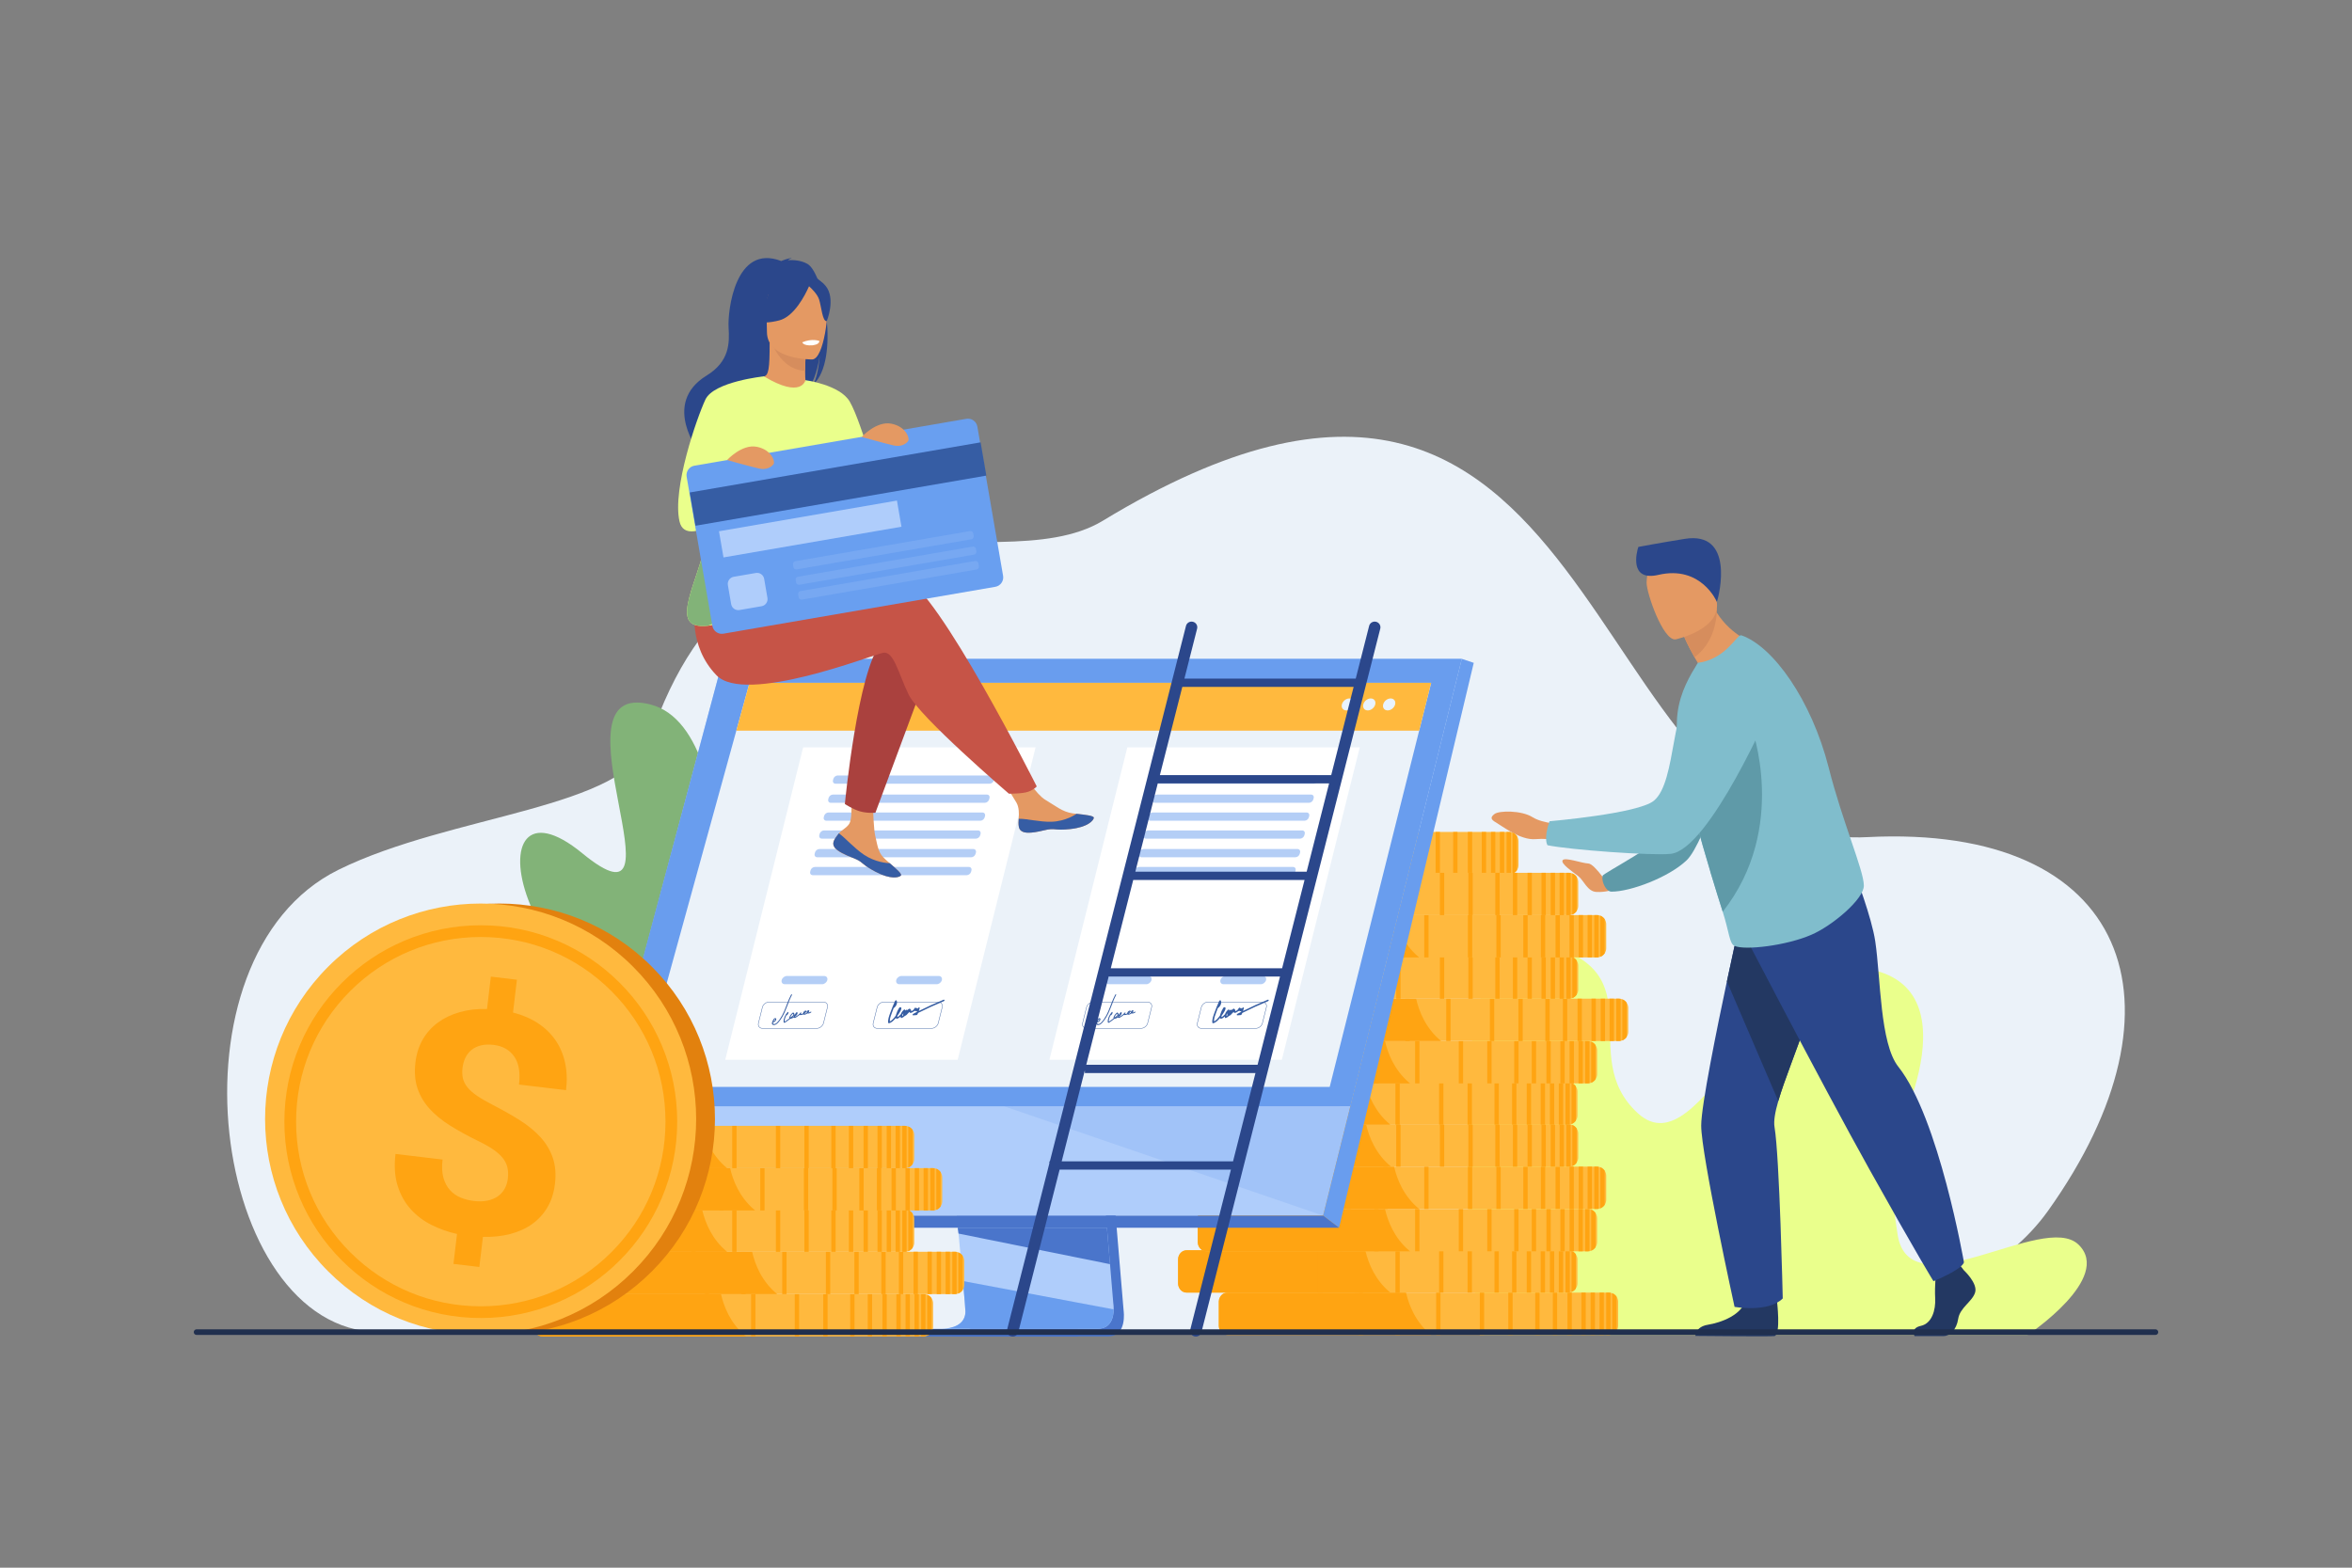 <svg xmlns="http://www.w3.org/2000/svg" xmlns:xlink="http://www.w3.org/1999/xlink" version="1.1" id="Layer_1" x="0px" y="0px" viewBox="0 0 3000 2000"  xml:space="preserve">
<rect x="0" y="0" width="3000" height="2000" fill="#808080" stroke="none"/>
<g>
	
	<path style="fill:#EBF2F9;" d="M2381.366,1067.988c-373.65,19.214-327.566-796.436-974.552-403.732   c-140.489,85.273-453.163-93.81-578.08,279.3c-29.705,88.724-252.784,94.902-396.958,166.053   c-226.151,111.608-162.285,587.872,51.362,589.747c213.647,1.875,1783.262-3.734,1783.262-3.734s242.353-5.7,345.914-150.942   C2799.925,1281.556,2715.376,1050.812,2381.366,1067.988z"/>
	<g>
		<path style="fill:#82B378;" d="M912.202,1344.627c0,0,50.812-411.888-82.682-445.932    c-133.493-34.044,53.997,305.476-86.996,189.714C601.531,972.646,643.901,1277.913,912.202,1344.627z"/>
		<path style="fill:#EAFF8C;" d="M1887.522,1703.064h698.8c0,0,109.333-72.731,64.667-115.398c-44.667-42.667-216,86-230.667-13.333    C2405.655,1475,2405.655,1475,2405.655,1475s118.009-208.591-18.667-238c-136.676-29.409-215.884,257.841-297.667,183.421    c-81.782-74.421,26.423-181.017-123.14-217.011C1816.62,1167.416,1887.522,1703.064,1887.522,1703.064z"/>
		<g id="man_1_">
			<path style="fill:#233862;" d="M2266.503,1659.365c0,0,5.31,43.182-3.157,45.164c-3.281,0.769-100.884-0.207-100.884-0.207     s0-11.668,15.989-14.261c15.989-2.593,44.078-12.1,48.831-33.274C2232.035,1635.613,2266.503,1659.365,2266.503,1659.365z"/>
			<path style="fill:#2B478B;" d="M2169.9,1435.985c0,36.83,42.547,231.261,42.547,231.261s42.917,7.707,61.461-10.723     c0,0-4.031-180.354-10.481-218.716c-1.306-7.765,0.766-19.229,4.797-33.162c15.891-54.891,62.147-148.014,51.536-203.219     c-13.303-69.202-107.314,5.345-107.314,5.345s-4.112,18.577-9.772,45.297C2190.113,1311.319,2169.9,1410.603,2169.9,1435.985z"/>
			<path style="fill:#233862;" d="M2202.675,1252.067l65.55,152.577c15.891-54.891,62.147-148.014,51.536-203.219     c-13.303-69.202-107.314,5.345-107.314,5.345S2208.335,1225.348,2202.675,1252.067z"/>
			<path style="fill:#E49963;" d="M2055.825,1135.39c0,0-21.167-33.377-29.798-33.761c-8.632-0.385-30.125-8.494-32.888-4.119     c-2.763,4.375,13.242,14.95,20.162,20.386c6.921,5.437,11.425,19.532,23.108,20.038     C2048.092,1138.441,2055.825,1135.39,2055.825,1135.39z"/>
			<path style="fill:#5F9AA8;" d="M2204.137,894.946c0,0-45.151,131.993-65.896,157.042c-20.744,25.049-93.531,62.059-94.165,65.367     c-1.507,7.859,4.509,20.132,11.325,20.169c24.197,0.131,73.239-18.257,95.955-40.026     c24.038-23.037,62.082-154.669,62.082-154.669L2204.137,894.946z"/>
			<path style="fill:#E49963;" d="M1994.501,1051.67c0,0-25.815-0.403-39.885-9.216c-14.07-8.813-42.534-8.444-48.313-4.015     c-5.779,4.428-4.826,7.076,2.23,11.08c7.056,4.004,30.788,22.812,50.26,21.009c19.472-1.802,42.568,4.254,42.568,4.254     L1994.501,1051.67z"/>
			<path style="fill:#233862;" d="M2505.05,1620.695c0,0,17.718,16.421,14.261,28.089c-3.457,11.667-19.446,19.446-21.607,33.707     c-2.16,14.26-10.803,22.038-18.582,22.038s-37.084,0-37.084,0s-5.726-10.034,8.103-13.06     c13.828-3.024,19.042-19.782,18.178-35.339c-0.864-15.557,1.297-36.299,1.297-36.299l29.385-6.915L2505.05,1620.695z"/>
			<path style="fill:#2B478B;" d="M2210.751,1165.358c0,0,111.506,215.033,173.734,326.523     c62.228,111.491,81.673,142.605,81.673,142.605s35.652-14.261,38.892-23.984c0,0-31.994-184.451-83.703-249.596     c-23.539-29.655-22.468-113.309-29.456-160.072c-4.602-30.799-25.557-85.196-25.557-85.196L2210.751,1165.358z"/>
			<path style="fill:#E49963;" d="M2166.667,847.603c-11.586,13.916-15.803,28.082-15.803,28.082     c38.693-2.669,86.73-55.374,86.73-55.374s-28.066-7.756-47.852-38.773c-1-1.564-1.975-3.185-2.919-4.861     c-3.015-5.33-5.764-11.272-8.111-17.891l-11.473,20.116l-19.077,33.452c0,0,3.991,9.909,13.199,26.172     C2162.966,841.363,2164.732,844.394,2166.667,847.603z"/>
			<path style="fill:#80BDCC;" d="M2139.069,931.439c1.193,18.802,6.861,47.288,14.561,78.885     c2.991,12.24,6.281,24.946,9.732,37.742c5.604,20.761,11.441,41.644,17.463,61.301l0.226,0.701     c0.435,1.999,1.113,4.12,1.725,6.063c5.225,17.36,10.232,33.428,14.594,47.07c8.353,26.091,8.409,40.624,15.077,43.57     c13.397,5.921,66.143-0.435,97.749-14.134c26.704-11.369,67.393-45.655,67.185-62.914c-0.241-20.004-27.086-80.231-44.88-150.554     c-21.955-85.899-70.653-154.497-111.265-168.639c-3.031-0.983-6.272,5.386-18.044,16.69     c-10.876,10.433-24.575,16.948-37.54,18.334l-7.733,12.9C2147.446,876.919,2137.125,900.776,2139.069,931.439z"/>
			<path style="fill:#5F9AA8;" d="M2153.629,1010.323c2.991,12.24,6.281,24.946,9.732,37.742     c5.604,20.761,11.441,41.644,17.463,61.301l0.226,0.701c0.435,1.999,1.113,4.12,1.725,6.063     c5.225,17.36,10.232,33.428,14.594,47.07c84.465-107.29,36.564-235.777,36.564-235.777L2153.629,1010.323z"/>
			<path style="fill:#80BDCC;" d="M2260.27,899.158c0,0-79.769,185.17-129.354,190.147c-24.466,2.457-127.585-5.011-157.057-10.989     c0,0-5.517-7.692,2.614-30.63c0,0,112.801-9.596,132.963-26.08c30.004-24.531,20.579-128.116,55.6-149.286     C2200.055,851.151,2249.223,851.384,2260.27,899.158z"/>
			<path style="fill:#D68D5D;" d="M2148.163,812.353c0,0,3.991,9.909,13.199,26.172c23.704-17.448,27.751-45.466,28.381-56.987     c0.185-3.257,0.089-5.2,0.089-5.2s-1.104,0.121-3.008,0.339c-3.999,0.451-11.529,1.306-19.584,2.225L2148.163,812.353z"/>
			<path style="fill:#E49963;" d="M2137.318,815.675c0,0,60.566-12.888,51.96-50.482s-6.586-64.577-45.62-57.937     c-39.034,6.639-43.237,22.699-43.416,35.945C2100.062,756.447,2121.341,818.058,2137.318,815.675z"/>
			<path style="fill:#2B478B;" d="M2189.865,767.789c0,0-19.825-47.099-74.629-34.381c-37.537,8.711-27.696-29.381-25.484-35.67     c0,0,29.158-5.479,59.315-10.291C2212.362,677.346,2193.246,758.299,2189.865,767.789z"/>
		</g>
		<g>
			<path style="fill:#FFB93E;" d="M2063.954,1660.807v30.501c0,2.43-0.74,4.685-2.014,6.563c-1.339,1.975-3.262,3.528-5.517,4.399     c-0.688,0.273-1.41,0.474-2.151,0.604c-0.676,0.124-1.365,0.188-2.073,0.188h-485.84c-6.264,0-11.423-4.964-11.742-11.15     c-0.006-0.201-0.013-0.403-0.013-0.604v-30.501c0-0.201,0.007-0.403,0.013-0.604c0.319-6.186,5.478-11.15,11.742-11.15h485.84     c0.708,0,1.397,0.064,2.073,0.188c0.741,0.13,1.462,0.332,2.151,0.604c2.255,0.871,4.178,2.424,5.517,4.399     C2063.214,1656.122,2063.954,1658.377,2063.954,1660.807z"/>
			<path style="fill:#FFA412;" d="M1825.382,1703.063h-260.283c-5.588,0-10.195-4.964-10.481-11.15     c-0.006-0.201-0.013-0.403-0.013-0.604v-30.501c0-0.201,0.007-0.403,0.013-0.604c0.286-6.186,4.893-11.15,10.481-11.15h228.319     C1797.063,1664.953,1805.563,1686.942,1825.382,1703.063z"/>
			<g>
				<rect x="1999.315" y="1649.054" style="fill:#FFA412;" width="5.522" height="54.011"/>
				<rect x="1980.623" y="1649.054" style="fill:#FFA412;" width="5.522" height="54.011"/>
				<rect x="1958.209" y="1649.054" style="fill:#FFA412;" width="5.522" height="54.011"/>
				<rect x="1923.853" y="1649.054" style="fill:#FFA412;" width="5.522" height="54.011"/>
				<rect x="1887.522" y="1649.054" style="fill:#FFA412;" width="5.522" height="54.011"/>
				<rect x="1831.825" y="1649.054" style="fill:#FFA412;" width="5.522" height="54.011"/>
				<rect x="1779.676" y="1649.054" style="fill:#FFA412;" width="5.522" height="54.011"/>
				<rect x="1733.11" y="1649.054" style="fill:#FFA412;" width="5.522" height="54.011"/>
				<rect x="2017.106" y="1649.054" style="fill:#FFA412;" width="5.522" height="54.011"/>
				<rect x="2028.86" y="1649.054" style="fill:#FFA412;" width="5.522" height="54.011"/>
				<rect x="2040.211" y="1649.054" style="fill:#FFA412;" width="5.522" height="54.011"/>
				<path style="fill:#FFA412;" d="M2054.272,1649.24v53.635c-0.676,0.124-1.365,0.188-2.073,0.188h-3.45v-54.011h3.45      C2052.908,1649.052,2053.596,1649.117,2054.272,1649.24z"/>
				<path style="fill:#FFA412;" d="M2061.94,1654.244v43.628c-1.339,1.975-3.262,3.528-5.517,4.399v-52.426      C2058.678,1650.715,2060.601,1652.268,2061.94,1654.244z"/>
			</g>
		</g>
		<g>
			<path style="fill:#FFB93E;" d="M1936.861,1073.157v30.501c0,2.43-0.74,4.685-2.014,6.563c-1.339,1.975-3.262,3.528-5.517,4.399     c-0.689,0.273-1.41,0.474-2.151,0.604c-0.676,0.123-1.365,0.188-2.073,0.188h-485.84c-6.264,0-11.423-4.964-11.742-11.15     c-0.006-0.201-0.013-0.403-0.013-0.604v-30.501c0-0.201,0.007-0.403,0.013-0.604c0.319-6.186,5.478-11.15,11.742-11.15h485.84     c0.708,0,1.397,0.064,2.073,0.188c0.741,0.13,1.463,0.332,2.151,0.604c2.255,0.871,4.178,2.424,5.517,4.399     C1936.12,1068.472,1936.861,1070.727,1936.861,1073.157z"/>
			<path style="fill:#FFA412;" d="M1698.288,1115.413h-260.283c-5.588,0-10.195-4.964-10.481-11.15     c-0.006-0.201-0.013-0.403-0.013-0.604v-30.501c0-0.201,0.007-0.403,0.013-0.604c0.286-6.186,4.893-11.15,10.481-11.15h228.319     C1669.97,1077.303,1678.469,1099.291,1698.288,1115.413z"/>
			<g>
				<rect x="1872.222" y="1061.403" style="fill:#FFA412;" width="5.522" height="54.011"/>
				<rect x="1853.53" y="1061.403" style="fill:#FFA412;" width="5.522" height="54.011"/>
				<rect x="1831.116" y="1061.403" style="fill:#FFA412;" width="5.522" height="54.011"/>
				<rect x="1796.759" y="1061.403" style="fill:#FFA412;" width="5.522" height="54.011"/>
				<rect x="1760.428" y="1061.403" style="fill:#FFA412;" width="5.522" height="54.011"/>
				<rect x="1704.731" y="1061.403" style="fill:#FFA412;" width="5.522" height="54.011"/>
				<rect x="1652.583" y="1061.403" style="fill:#FFA412;" width="5.522" height="54.011"/>
				<rect x="1606.017" y="1061.403" style="fill:#FFA412;" width="5.522" height="54.011"/>
				<rect x="1890.013" y="1061.403" style="fill:#FFA412;" width="5.522" height="54.011"/>
				<rect x="1901.767" y="1061.403" style="fill:#FFA412;" width="5.522" height="54.011"/>
				<rect x="1913.117" y="1061.403" style="fill:#FFA412;" width="5.522" height="54.011"/>
				<path style="fill:#FFA412;" d="M1927.179,1061.59v53.635c-0.676,0.123-1.365,0.188-2.073,0.188h-3.45v-54.011h3.45      C1925.814,1061.402,1926.503,1061.467,1927.179,1061.59z"/>
				<path style="fill:#FFA412;" d="M1934.847,1066.593v43.628c-1.339,1.975-3.262,3.528-5.517,4.399v-52.426      C1931.585,1063.065,1933.508,1064.618,1934.847,1066.593z"/>
			</g>
		</g>
		<g>
			<path style="fill:#FFB93E;" d="M2012.01,1606.796v30.501c0,2.43-0.741,4.685-2.014,6.563c-1.339,1.975-3.262,3.528-5.517,4.399     c-0.689,0.273-1.41,0.475-2.151,0.604c-0.676,0.123-1.365,0.189-2.073,0.189h-485.84c-6.264,0-11.423-4.965-11.742-11.151     c-0.006-0.201-0.013-0.403-0.013-0.604v-30.501c0-0.201,0.007-0.402,0.013-0.604c0.319-6.185,5.478-11.15,11.742-11.15h485.84     c0.312,0,0.623,0.013,0.929,0.039c0.13,0.006,0.266,0.019,0.396,0.039c0.143,0.013,0.292,0.033,0.435,0.059     c0.104,0.013,0.208,0.032,0.312,0.052c0.741,0.13,1.462,0.331,2.151,0.604c0.104,0.039,0.201,0.078,0.305,0.123     c0.097,0.039,0.202,0.084,0.299,0.13c0.195,0.091,0.396,0.189,0.591,0.286c0.11,0.058,0.227,0.124,0.338,0.189     c0.104,0.058,0.201,0.111,0.299,0.175c0.189,0.111,0.37,0.227,0.552,0.351c0.208,0.143,0.41,0.293,0.604,0.449     c0.156,0.117,0.305,0.241,0.454,0.37c0.007,0.007,0.02,0.013,0.027,0.026c0.097,0.085,0.201,0.176,0.299,0.267     c0.299,0.273,0.585,0.572,0.851,0.877c0.084,0.091,0.163,0.182,0.234,0.273c0.078,0.091,0.149,0.188,0.227,0.286     c0.149,0.195,0.299,0.396,0.435,0.597C2011.269,1602.11,2012.01,1604.365,2012.01,1606.796z"/>
			<path style="fill:#FFA412;" d="M1773.437,1649.052h-260.282c-5.595,0-10.195-4.965-10.481-11.151     c-0.006-0.201-0.013-0.403-0.013-0.604v-30.501c0-0.201,0.007-0.402,0.013-0.604c0.286-6.185,4.887-11.15,10.481-11.15h228.312     c0.104,0.443,0.208,0.884,0.318,1.332C1745.599,1612.15,1754.157,1633.379,1773.437,1649.052z"/>
			<g>
				<rect x="1947.369" y="1595.042" style="fill:#FFA412;" width="5.522" height="54.011"/>
				<rect x="1928.678" y="1595.042" style="fill:#FFA412;" width="5.522" height="54.011"/>
				<rect x="1906.264" y="1595.042" style="fill:#FFA412;" width="5.522" height="54.011"/>
				<rect x="1871.907" y="1595.042" style="fill:#FFA412;" width="5.522" height="54.011"/>
				<rect x="1835.576" y="1595.042" style="fill:#FFA412;" width="5.522" height="54.011"/>
				<rect x="1779.879" y="1595.042" style="fill:#FFA412;" width="5.522" height="54.011"/>
				<rect x="1727.73" y="1595.042" style="fill:#FFA412;" width="5.522" height="54.011"/>
				<rect x="1681.165" y="1595.042" style="fill:#FFA412;" width="5.522" height="54.011"/>
				<rect x="1965.161" y="1595.042" style="fill:#FFA412;" width="5.522" height="54.011"/>
				<rect x="1976.915" y="1595.042" style="fill:#FFA412;" width="5.522" height="54.011"/>
				<rect x="1988.265" y="1595.042" style="fill:#FFA412;" width="5.522" height="54.011"/>
				<path style="fill:#FFA412;" d="M2002.327,1595.228v53.634c-0.676,0.123-1.365,0.189-2.073,0.189h-3.451v-54.011h3.451      C2000.963,1595.039,2001.651,1595.105,2002.327,1595.228z"/>
				<path style="fill:#FFA412;" d="M2009.995,1600.231v43.627c-1.339,1.975-3.262,3.528-5.517,4.399v-52.425      C2006.732,1596.703,2008.656,1598.255,2009.995,1600.231z"/>
			</g>
		</g>
		<g>
			<path style="fill:#FFB93E;" d="M2037.112,1554.117v30.501c0,2.43-0.741,4.685-2.014,6.563c-1.339,1.976-3.262,3.528-5.517,4.399     c-0.689,0.273-1.411,0.475-2.151,0.604c-0.676,0.123-1.365,0.189-2.073,0.189h-485.84c-1.949,0-3.795-0.481-5.419-1.332     c-3.437-1.8-5.894-5.256-6.284-9.292c-0.019-0.175-0.033-0.351-0.039-0.526c-0.007-0.202-0.013-0.403-0.013-0.604v-30.501     c0-0.202,0.006-0.403,0.013-0.604c0.318-6.186,5.478-11.151,11.742-11.151h485.84c0.708,0,1.397,0.065,2.073,0.189     c0.74,0.13,1.462,0.332,2.151,0.604c2.254,0.871,4.178,2.424,5.517,4.4C2036.37,1549.432,2037.112,1551.687,2037.112,1554.117z"/>
			<path style="fill:#FFA412;" d="M1798.538,1596.373h-260.283c-1.741,0-3.385-0.481-4.834-1.332     c-3.073-1.8-5.263-5.256-5.608-9.292c-0.019-0.175-0.033-0.351-0.039-0.526c-0.007-0.202-0.013-0.403-0.013-0.604v-30.501     c0-0.202,0.006-0.403,0.013-0.604c0.286-6.186,4.893-11.151,10.481-11.151h228.319c3.548,15.466,11.683,36.695,30.365,52.679     C1797.466,1595.49,1797.999,1595.931,1798.538,1596.373z"/>
			<g>
				<rect x="1972.472" y="1542.363" style="fill:#FFA412;" width="5.522" height="54.011"/>
				<rect x="1953.781" y="1542.363" style="fill:#FFA412;" width="5.522" height="54.011"/>
				<rect x="1931.367" y="1542.363" style="fill:#FFA412;" width="5.522" height="54.011"/>
				<rect x="1897.01" y="1542.363" style="fill:#FFA412;" width="5.522" height="54.011"/>
				<rect x="1860.679" y="1542.363" style="fill:#FFA412;" width="5.522" height="54.011"/>
				<rect x="1804.983" y="1542.363" style="fill:#FFA412;" width="5.522" height="54.011"/>
				<rect x="1752.834" y="1542.363" style="fill:#FFA412;" width="5.522" height="54.011"/>
				<rect x="1706.268" y="1542.363" style="fill:#FFA412;" width="5.522" height="54.011"/>
				<rect x="1990.264" y="1542.363" style="fill:#FFA412;" width="5.522" height="54.011"/>
				<rect x="2002.018" y="1542.363" style="fill:#FFA412;" width="5.522" height="54.011"/>
				<rect x="2013.368" y="1542.363" style="fill:#FFA412;" width="5.522" height="54.011"/>
				<path style="fill:#FFA412;" d="M2027.43,1542.549v53.634c-0.676,0.123-1.365,0.189-2.073,0.189h-3.45v-54.011h3.45      C2026.065,1542.361,2026.754,1542.426,2027.43,1542.549z"/>
				<path style="fill:#FFA412;" d="M2035.098,1547.553v43.627c-1.339,1.976-3.262,3.529-5.517,4.4v-52.425      C2031.835,1544.025,2033.759,1545.577,2035.098,1547.553z"/>
			</g>
		</g>
		<g>
			<path style="fill:#FFB93E;" d="M2048.749,1500.105v30.502c0,2.43-0.741,4.685-2.015,6.563c-1.339,1.975-3.262,3.528-5.517,4.399     c-0.689,0.273-1.41,0.474-2.151,0.604c-0.676,0.123-1.365,0.188-2.073,0.188h-485.84c-6.264,0-11.423-4.964-11.742-11.15     c-0.006-0.201-0.013-0.402-0.013-0.604v-30.502c0-0.201,0.006-0.403,0.013-0.604c0.293-5.725,4.731-10.397,10.352-11.066     c0.455-0.058,0.916-0.084,1.39-0.084h485.84c0.708,0,1.397,0.065,2.073,0.189c0.741,0.13,1.462,0.332,2.151,0.604     c2.255,0.871,4.178,2.424,5.517,4.399C2048.008,1495.42,2048.749,1497.675,2048.749,1500.105z"/>
			<path style="fill:#FFA412;" d="M1810.176,1542.361h-260.282c-5.588,0-10.195-4.964-10.481-11.15     c-0.006-0.201-0.013-0.402-0.013-0.604v-30.502c0-0.201,0.006-0.403,0.013-0.604c0.26-5.718,4.224-10.397,9.24-11.066     c0.403-0.058,0.819-0.084,1.241-0.084h228.319c0.007,0.026,0.013,0.059,0.02,0.084     C1781.891,1504.323,1790.39,1526.267,1810.176,1542.361z"/>
			<g>
				<rect x="1984.11" y="1488.35" style="fill:#FFA412;" width="5.522" height="54.011"/>
				<rect x="1965.418" y="1488.35" style="fill:#FFA412;" width="5.522" height="54.011"/>
				<rect x="1943.004" y="1488.35" style="fill:#FFA412;" width="5.522" height="54.011"/>
				<rect x="1908.647" y="1488.35" style="fill:#FFA412;" width="5.522" height="54.011"/>
				<rect x="1872.317" y="1488.35" style="fill:#FFA412;" width="5.522" height="54.011"/>
				<rect x="1816.62" y="1488.35" style="fill:#FFA412;" width="5.522" height="54.011"/>
				<rect x="1764.471" y="1488.35" style="fill:#FFA412;" width="5.522" height="54.011"/>
				<rect x="1717.905" y="1488.35" style="fill:#FFA412;" width="5.522" height="54.011"/>
				<rect x="2001.901" y="1488.35" style="fill:#FFA412;" width="5.522" height="54.011"/>
				<rect x="2013.655" y="1488.35" style="fill:#FFA412;" width="5.522" height="54.011"/>
				<rect x="2025.005" y="1488.35" style="fill:#FFA412;" width="5.522" height="54.011"/>
				<path style="fill:#FFA412;" d="M2039.067,1488.537v53.634c-0.676,0.123-1.365,0.189-2.073,0.189h-3.45v-54.011h3.45      C2037.703,1488.348,2038.391,1488.413,2039.067,1488.537z"/>
				<path style="fill:#FFA412;" d="M2046.735,1493.54v43.627c-1.339,1.976-3.262,3.528-5.517,4.399v-52.425      C2043.473,1490.012,2045.396,1491.565,2046.735,1493.54z"/>
			</g>
		</g>
		<g>
			<path style="fill:#FFB93E;" d="M2013.03,1446.179v30.501c0,2.431-0.741,4.686-2.014,6.563c-1.339,1.975-3.262,3.528-5.517,4.399     c-0.689,0.273-1.411,0.474-2.151,0.604c-0.227,0.039-0.455,0.078-0.682,0.104c-0.123,0.013-0.253,0.026-0.384,0.039     c-0.123,0.013-0.253,0.02-0.384,0.026c-0.208,0.013-0.416,0.019-0.623,0.019h-485.84c-6.264,0-11.424-4.964-11.742-11.15     c-0.006-0.201-0.013-0.402-0.013-0.604v-30.501c0-0.201,0.007-0.403,0.013-0.604c0.007-0.169,0.02-0.331,0.033-0.494     c0.468-4.977,4.081-9.084,8.811-10.293c0.117-0.032,0.24-0.058,0.357-0.085c0.819-0.182,1.67-0.279,2.541-0.279h485.84     c0.357,0,0.708,0.02,1.052,0.046c0.156,0.02,0.312,0.032,0.468,0.052h0.007c0.182,0.026,0.364,0.059,0.546,0.091     c0.74,0.13,1.462,0.332,2.151,0.604c2.255,0.871,4.178,2.424,5.517,4.399C2012.289,1441.494,2013.03,1443.749,2013.03,1446.179z"/>
			<path style="fill:#FFA412;" d="M1774.457,1488.435h-260.282c-5.589,0-10.195-4.964-10.482-11.15     c-0.006-0.201-0.013-0.402-0.013-0.604v-30.501c0-0.201,0.007-0.403,0.013-0.604c0.007-0.169,0.02-0.331,0.033-0.494     c0.422-5.088,3.782-9.259,8.142-10.364c0.149-0.046,0.299-0.078,0.448-0.104c0.604-0.123,1.221-0.189,1.859-0.189h228.319     c0.026,0.13,0.058,0.253,0.091,0.384c3.684,15.842,12.184,37.558,31.769,53.543     C1774.385,1488.377,1774.424,1488.41,1774.457,1488.435z"/>
			<g>
				<rect x="1948.391" y="1434.424" style="fill:#FFA412;" width="5.522" height="54.011"/>
				<rect x="1929.699" y="1434.424" style="fill:#FFA412;" width="5.522" height="54.011"/>
				<rect x="1907.285" y="1434.424" style="fill:#FFA412;" width="5.522" height="54.011"/>
				<rect x="1872.928" y="1434.424" style="fill:#FFA412;" width="5.522" height="54.011"/>
				<rect x="1836.598" y="1434.424" style="fill:#FFA412;" width="5.522" height="54.011"/>
				<rect x="1780.901" y="1434.424" style="fill:#FFA412;" width="5.522" height="54.011"/>
				<rect x="1728.752" y="1434.424" style="fill:#FFA412;" width="5.522" height="54.011"/>
				<rect x="1682.186" y="1434.424" style="fill:#FFA412;" width="5.522" height="54.011"/>
				<rect x="1966.182" y="1434.424" style="fill:#FFA412;" width="5.522" height="54.011"/>
				<rect x="1977.936" y="1434.424" style="fill:#FFA412;" width="5.522" height="54.011"/>
				<rect x="1989.286" y="1434.424" style="fill:#FFA412;" width="5.522" height="54.011"/>
				<path style="fill:#FFA412;" d="M2003.348,1434.611v53.634c-0.675,0.123-1.364,0.189-2.073,0.189h-3.45v-54.011h3.45      C2001.983,1434.422,2002.673,1434.487,2003.348,1434.611z"/>
				<path style="fill:#FFA412;" d="M2011.016,1439.614v43.627c-1.339,1.975-3.262,3.528-5.517,4.399v-52.426      C2007.754,1436.086,2009.677,1437.638,2011.016,1439.614z"/>
			</g>
		</g>
		<g>
			<path style="fill:#FFB93E;" d="M2012.01,1392.552v30.501c0,2.43-0.741,4.685-2.014,6.563c-1.339,1.975-3.262,3.528-5.517,4.399     c-0.539,0.215-1.105,0.384-1.677,0.507h-0.013c-0.156,0.039-0.305,0.072-0.461,0.098c-0.676,0.123-1.365,0.189-2.073,0.189     h-485.84c-0.514,0-1.027-0.033-1.521-0.104c-0.195-0.019-0.39-0.052-0.578-0.091c-5.283-0.956-9.364-5.478-9.643-10.955     c-0.006-0.202-0.013-0.403-0.013-0.604v-30.501c0-0.202,0.007-0.403,0.013-0.604c0.319-6.186,5.478-11.151,11.742-11.151h485.84     c0.312,0,0.623,0.013,0.929,0.039c0.13,0.013,0.266,0.026,0.396,0.039c0.143,0.013,0.292,0.032,0.435,0.058     c0.104,0.013,0.208,0.032,0.312,0.052c0.741,0.13,1.462,0.332,2.151,0.604c0.104,0.038,0.201,0.078,0.305,0.123     c0.097,0.039,0.202,0.085,0.299,0.13c0.201,0.091,0.396,0.189,0.591,0.286c0.215,0.117,0.429,0.234,0.637,0.364     c0.189,0.111,0.37,0.228,0.552,0.351c0.208,0.142,0.41,0.292,0.604,0.448c0.156,0.117,0.305,0.24,0.454,0.37     c0.007,0.006,0.02,0.013,0.027,0.026c0.097,0.085,0.201,0.175,0.299,0.266c0.299,0.273,0.585,0.572,0.851,0.878     c0.084,0.09,0.163,0.181,0.234,0.273c0.078,0.097,0.149,0.189,0.227,0.285c0.149,0.195,0.299,0.397,0.435,0.598     C2011.269,1387.867,2012.01,1390.121,2012.01,1392.552z"/>
			<path style="fill:#FFA412;" d="M1773.437,1434.808h-260.282c-0.208,0-0.416-0.006-0.617-0.02     c-0.228-0.013-0.448-0.039-0.669-0.072c-5.003-0.689-8.935-5.355-9.195-11.059c-0.006-0.202-0.013-0.403-0.013-0.604v-30.501     c0-0.202,0.007-0.403,0.013-0.604c0.286-6.186,4.887-11.151,10.481-11.151h228.312c0.104,0.442,0.208,0.884,0.318,1.332     c3.782,15.647,12.236,36.655,31.184,52.296C1773.125,1434.554,1773.281,1434.677,1773.437,1434.808z"/>
			<g>
				<rect x="1947.369" y="1380.799" style="fill:#FFA412;" width="5.522" height="54.011"/>
				<rect x="1928.678" y="1380.799" style="fill:#FFA412;" width="5.522" height="54.011"/>
				<rect x="1906.264" y="1380.799" style="fill:#FFA412;" width="5.522" height="54.011"/>
				<rect x="1871.907" y="1380.799" style="fill:#FFA412;" width="5.522" height="54.011"/>
				<rect x="1835.576" y="1380.799" style="fill:#FFA412;" width="5.522" height="54.011"/>
				<rect x="1779.879" y="1380.799" style="fill:#FFA412;" width="5.522" height="54.011"/>
				<rect x="1727.73" y="1380.799" style="fill:#FFA412;" width="5.522" height="54.011"/>
				<rect x="1681.165" y="1380.799" style="fill:#FFA412;" width="5.522" height="54.011"/>
				<rect x="1965.161" y="1380.799" style="fill:#FFA412;" width="5.522" height="54.011"/>
				<rect x="1976.915" y="1380.799" style="fill:#FFA412;" width="5.522" height="54.011"/>
				<rect x="1988.265" y="1380.799" style="fill:#FFA412;" width="5.522" height="54.011"/>
				<path style="fill:#FFA412;" d="M2002.327,1380.985v53.634c-0.676,0.123-1.365,0.189-2.073,0.189h-3.451v-54.011h3.451      C2000.963,1380.797,2001.651,1380.862,2002.327,1380.985z"/>
				<path style="fill:#FFA412;" d="M2009.995,1385.989v43.628c-1.339,1.975-3.262,3.528-5.517,4.399v-52.426      C2006.732,1382.461,2008.656,1384.014,2009.995,1385.989z"/>
			</g>
		</g>
		<g>
			<path style="fill:#FFB93E;" d="M2037.112,1339.872v30.501c0,2.43-0.741,4.685-2.014,6.563c-1.339,1.976-3.262,3.529-5.517,4.4     c-0.689,0.273-1.411,0.474-2.151,0.604c-0.676,0.124-1.365,0.189-2.073,0.189h-485.84c-1.949,0-3.795-0.481-5.419-1.332     c-3.437-1.8-5.894-5.257-6.284-9.292c-0.019-0.176-0.033-0.351-0.039-0.527c-0.007-0.201-0.013-0.403-0.013-0.604v-30.501     c0-0.201,0.006-0.403,0.013-0.604c0.318-6.186,5.478-11.15,11.742-11.15h485.84c0.708,0,1.397,0.065,2.073,0.188     c0.74,0.13,1.462,0.332,2.151,0.604c2.254,0.871,4.178,2.424,5.517,4.399C2036.37,1335.187,2037.112,1337.442,2037.112,1339.872z     "/>
			<path style="fill:#FFA412;" d="M1798.538,1382.128h-260.283c-1.741,0-3.385-0.481-4.834-1.332     c-3.073-1.8-5.263-5.257-5.608-9.292c-0.019-0.176-0.033-0.351-0.039-0.527c-0.007-0.201-0.013-0.403-0.013-0.604v-30.501     c0-0.201,0.006-0.403,0.013-0.604c0.286-6.186,4.893-11.15,10.481-11.15h228.319c3.548,15.465,11.683,36.694,30.365,52.679     C1797.466,1381.245,1797.999,1381.687,1798.538,1382.128z"/>
			<g>
				<rect x="1972.472" y="1328.12" style="fill:#FFA412;" width="5.522" height="54.011"/>
				<rect x="1953.781" y="1328.12" style="fill:#FFA412;" width="5.522" height="54.011"/>
				<rect x="1931.367" y="1328.12" style="fill:#FFA412;" width="5.522" height="54.011"/>
				<rect x="1897.01" y="1328.12" style="fill:#FFA412;" width="5.522" height="54.011"/>
				<rect x="1860.679" y="1328.12" style="fill:#FFA412;" width="5.522" height="54.011"/>
				<rect x="1804.983" y="1328.12" style="fill:#FFA412;" width="5.522" height="54.011"/>
				<rect x="1752.834" y="1328.12" style="fill:#FFA412;" width="5.522" height="54.011"/>
				<rect x="1706.268" y="1328.12" style="fill:#FFA412;" width="5.522" height="54.011"/>
				<rect x="1990.264" y="1328.12" style="fill:#FFA412;" width="5.522" height="54.011"/>
				<rect x="2002.018" y="1328.12" style="fill:#FFA412;" width="5.522" height="54.011"/>
				<rect x="2013.368" y="1328.12" style="fill:#FFA412;" width="5.522" height="54.011"/>
				<path style="fill:#FFA412;" d="M2027.43,1328.307v53.634c-0.676,0.123-1.365,0.189-2.073,0.189h-3.45v-54.011h3.45      C2026.065,1328.118,2026.754,1328.184,2027.43,1328.307z"/>
				<path style="fill:#FFA412;" d="M2035.098,1333.31v43.627c-1.339,1.975-3.262,3.528-5.517,4.399v-52.425      C2031.835,1329.782,2033.759,1331.335,2035.098,1333.31z"/>
			</g>
		</g>
		<g>
			<path style="fill:#FFB93E;" d="M2076.814,1285.861v30.502c0,2.43-0.741,4.684-2.014,6.563c-1.338,1.975-3.262,3.528-5.517,4.399     c-0.689,0.273-1.41,0.475-2.151,0.604c-0.676,0.123-1.364,0.189-2.073,0.189h-485.84c-6.264,0-11.423-4.965-11.742-11.151     c-0.006-0.201-0.013-0.402-0.013-0.604v-30.502c0-0.201,0.006-0.402,0.013-0.604c0.292-5.718,4.731-10.397,10.351-11.066     c0.455-0.059,0.923-0.085,1.391-0.085h485.84c0.708,0,1.397,0.065,2.073,0.189c0.741,0.13,1.462,0.331,2.151,0.604     c2.255,0.871,4.178,2.424,5.517,4.399C2076.073,1281.176,2076.814,1283.431,2076.814,1285.861z"/>
			<path style="fill:#FFA412;" d="M1838.241,1328.118h-260.283c-5.588,0-10.195-4.965-10.481-11.151     c-0.006-0.201-0.013-0.402-0.013-0.604v-30.502c0-0.201,0.006-0.402,0.013-0.604c0.26-5.718,4.224-10.397,9.24-11.066     c0.403-0.059,0.819-0.085,1.241-0.085h228.319c0.006,0.026,0.013,0.058,0.019,0.085     C1809.955,1290.085,1818.455,1312.022,1838.241,1328.118z"/>
			<g>
				<rect x="2012.177" y="1274.108" style="fill:#FFA412;" width="5.522" height="54.011"/>
				<rect x="1993.485" y="1274.108" style="fill:#FFA412;" width="5.522" height="54.011"/>
				<rect x="1971.071" y="1274.108" style="fill:#FFA412;" width="5.522" height="54.011"/>
				<rect x="1936.714" y="1274.108" style="fill:#FFA412;" width="5.522" height="54.011"/>
				<rect x="1900.384" y="1274.108" style="fill:#FFA412;" width="5.522" height="54.011"/>
				<rect x="1844.687" y="1274.108" style="fill:#FFA412;" width="5.522" height="54.011"/>
				<rect x="1792.538" y="1274.108" style="fill:#FFA412;" width="5.522" height="54.011"/>
				<rect x="1745.972" y="1274.108" style="fill:#FFA412;" width="5.522" height="54.011"/>
				<rect x="2029.968" y="1274.108" style="fill:#FFA412;" width="5.522" height="54.011"/>
				<rect x="2041.722" y="1274.108" style="fill:#FFA412;" width="5.522" height="54.011"/>
				<rect x="2053.073" y="1274.108" style="fill:#FFA412;" width="5.522" height="54.011"/>
				<path style="fill:#FFA412;" d="M2067.134,1274.294v53.634c-0.675,0.123-1.365,0.189-2.073,0.189h-3.45v-54.011h3.45      C2065.77,1274.105,2066.459,1274.171,2067.134,1274.294z"/>
				<path style="fill:#FFA412;" d="M2074.802,1279.297v43.628c-1.339,1.976-3.262,3.528-5.517,4.399v-52.425      C2071.54,1275.769,2073.463,1277.322,2074.802,1279.297z"/>
			</g>
		</g>
		<g>
			<path style="fill:#FFB93E;" d="M2013.03,1231.934v30.501c0,2.431-0.741,4.685-2.014,6.563c-1.339,1.975-3.262,3.528-5.517,4.399     c-0.689,0.273-1.411,0.475-2.151,0.604c-0.227,0.039-0.455,0.078-0.682,0.104c-0.182,0.026-0.364,0.039-0.546,0.052     c-0.09,0.006-0.182,0.013-0.273,0.02c-0.189,0.006-0.376,0.013-0.571,0.013h-485.84c-6.264,0-11.424-4.965-11.742-11.151     c-0.006-0.201-0.013-0.402-0.013-0.604v-30.501c0-0.201,0.007-0.402,0.013-0.604c0.318-6.186,5.478-11.15,11.742-11.15h485.84     c0.208,0,0.416,0.006,0.623,0.02c0.494,0.026,0.975,0.084,1.449,0.169c0.74,0.13,1.462,0.331,2.151,0.604     c0.35,0.136,0.695,0.286,1.02,0.454c0.208,0.104,0.41,0.208,0.604,0.325c0.02,0.006,0.046,0.02,0.065,0.039     c0.202,0.116,0.396,0.24,0.591,0.37c0.039,0.02,0.072,0.046,0.098,0.065c0.182,0.117,0.357,0.247,0.526,0.383     c0.417,0.312,0.806,0.65,1.17,1.02c0.117,0.111,0.228,0.228,0.332,0.344c0.02,0.02,0.039,0.039,0.059,0.065     c0.071,0.072,0.136,0.143,0.201,0.221c0.013,0.013,0.026,0.033,0.038,0.046c0.117,0.137,0.234,0.279,0.344,0.429     c0.163,0.208,0.319,0.416,0.468,0.637C2012.289,1227.249,2013.03,1229.504,2013.03,1231.934z"/>
			<path style="fill:#FFA412;" d="M1774.457,1274.191h-260.282c-5.589,0-10.195-4.965-10.482-11.151     c-0.006-0.201-0.013-0.402-0.013-0.604v-30.501c0-0.201,0.007-0.402,0.013-0.604c0.286-6.186,4.893-11.15,10.482-11.15h228.319     c0.091,0.41,0.188,0.825,0.299,1.247c3.788,15.757,12.326,36.98,31.56,52.679     C1774.385,1274.132,1774.424,1274.164,1774.457,1274.191z"/>
			<g>
				<rect x="1948.391" y="1220.182" style="fill:#FFA412;" width="5.522" height="54.011"/>
				<rect x="1929.699" y="1220.182" style="fill:#FFA412;" width="5.522" height="54.011"/>
				<rect x="1907.285" y="1220.182" style="fill:#FFA412;" width="5.522" height="54.011"/>
				<rect x="1872.928" y="1220.182" style="fill:#FFA412;" width="5.522" height="54.011"/>
				<rect x="1836.598" y="1220.182" style="fill:#FFA412;" width="5.522" height="54.011"/>
				<rect x="1780.901" y="1220.182" style="fill:#FFA412;" width="5.522" height="54.011"/>
				<rect x="1728.752" y="1220.182" style="fill:#FFA412;" width="5.522" height="54.011"/>
				<rect x="1682.186" y="1220.182" style="fill:#FFA412;" width="5.522" height="54.011"/>
				<rect x="1966.182" y="1220.182" style="fill:#FFA412;" width="5.522" height="54.011"/>
				<rect x="1977.936" y="1220.182" style="fill:#FFA412;" width="5.522" height="54.011"/>
				<rect x="1989.286" y="1220.182" style="fill:#FFA412;" width="5.522" height="54.011"/>
				<path style="fill:#FFA412;" d="M2003.348,1220.368v53.634c-0.675,0.123-1.364,0.189-2.073,0.189h-3.45v-54.011h3.45      C2001.983,1220.18,2002.673,1220.245,2003.348,1220.368z"/>
				<path style="fill:#FFA412;" d="M2011.016,1225.372v43.628c-1.339,1.975-3.262,3.528-5.517,4.399v-52.425      C2007.754,1221.844,2009.677,1223.396,2011.016,1225.372z"/>
			</g>
		</g>
		<g>
			<path style="fill:#FFB93E;" d="M2048.749,1179.171v30.502c0,2.43-0.741,4.684-2.015,6.563c-1.339,1.975-3.262,3.528-5.517,4.399     c-0.689,0.273-1.41,0.474-2.151,0.604c-0.676,0.123-1.365,0.188-2.073,0.188h-485.84c-1.884,0-3.671-0.448-5.25-1.247     c-3.542-1.774-6.076-5.302-6.459-9.422c-0.013-0.156-0.026-0.318-0.033-0.481c-0.006-0.201-0.013-0.402-0.013-0.604v-30.502     c0-0.201,0.006-0.403,0.013-0.604c0.293-5.725,4.731-10.397,10.352-11.066c0.455-0.058,0.916-0.084,1.39-0.084h485.84     c0.708,0,1.397,0.065,2.073,0.189c0.741,0.13,1.462,0.331,2.151,0.604c2.255,0.871,4.178,2.424,5.517,4.399     C2048.008,1174.486,2048.749,1176.741,2048.749,1179.171z"/>
			<path style="fill:#FFA412;" d="M1810.176,1221.427h-260.282c-1.683,0-3.275-0.448-4.685-1.247     c-3.165-1.774-5.419-5.302-5.764-9.422c-0.013-0.156-0.026-0.318-0.033-0.481c-0.006-0.201-0.013-0.402-0.013-0.604v-30.502     c0-0.201,0.006-0.403,0.013-0.604c0.26-5.718,4.224-10.397,9.24-11.066c0.403-0.058,0.819-0.084,1.241-0.084h228.319     c0.007,0.026,0.013,0.059,0.02,0.084c3.561,15.485,11.729,36.713,30.449,52.679     C1809.169,1220.602,1809.669,1221.018,1810.176,1221.427z"/>
			<g>
				<rect x="1984.11" y="1167.416" style="fill:#FFA412;" width="5.522" height="54.011"/>
				<rect x="1965.418" y="1167.416" style="fill:#FFA412;" width="5.522" height="54.011"/>
				<rect x="1943.004" y="1167.416" style="fill:#FFA412;" width="5.522" height="54.011"/>
				<rect x="1908.647" y="1167.416" style="fill:#FFA412;" width="5.522" height="54.011"/>
				<rect x="1872.317" y="1167.416" style="fill:#FFA412;" width="5.522" height="54.011"/>
				<rect x="1816.62" y="1167.416" style="fill:#FFA412;" width="5.522" height="54.011"/>
				<rect x="1764.471" y="1167.416" style="fill:#FFA412;" width="5.522" height="54.011"/>
				<rect x="1717.905" y="1167.416" style="fill:#FFA412;" width="5.522" height="54.011"/>
				<rect x="2001.901" y="1167.416" style="fill:#FFA412;" width="5.522" height="54.011"/>
				<rect x="2013.655" y="1167.416" style="fill:#FFA412;" width="5.522" height="54.011"/>
				<rect x="2025.005" y="1167.416" style="fill:#FFA412;" width="5.522" height="54.011"/>
				<path style="fill:#FFA412;" d="M2039.067,1167.603v53.634c-0.676,0.124-1.365,0.189-2.073,0.189h-3.45v-54.011h3.45      C2037.703,1167.415,2038.391,1167.479,2039.067,1167.603z"/>
				<path style="fill:#FFA412;" d="M2046.735,1172.606v43.628c-1.339,1.976-3.262,3.529-5.517,4.4v-52.426      C2043.473,1169.078,2045.396,1170.631,2046.735,1172.606z"/>
			</g>
		</g>
		<g>
			<path style="fill:#FFB93E;" d="M2013.03,1125.244v30.501c0,2.43-0.741,4.685-2.014,6.563c-1.339,1.975-3.262,3.528-5.517,4.399     c-0.689,0.273-1.411,0.474-2.151,0.604c-0.227,0.038-0.455,0.078-0.682,0.104c-0.123,0.013-0.253,0.026-0.384,0.039     c-0.123,0.013-0.253,0.02-0.384,0.026c-0.208,0.013-0.416,0.019-0.623,0.019h-485.84c-6.264,0-11.424-4.964-11.742-11.15     c-0.006-0.201-0.013-0.402-0.013-0.604v-30.501c0-0.201,0.007-0.403,0.013-0.604c0.318-6.186,5.478-11.15,11.742-11.15h485.84     c0.708,0,1.397,0.065,2.073,0.188c0.74,0.13,1.462,0.332,2.151,0.604c2.255,0.871,4.178,2.424,5.517,4.399     C2012.289,1120.559,2013.03,1122.814,2013.03,1125.244z"/>
			<path style="fill:#FFA412;" d="M1774.457,1167.5h-260.282c-5.589,0-10.195-4.964-10.482-11.15     c-0.006-0.201-0.013-0.402-0.013-0.604v-30.501c0-0.201,0.007-0.403,0.013-0.604c0.286-6.186,4.893-11.15,10.482-11.15h228.319     c3.639,15.875,12.112,37.812,31.859,53.927C1774.385,1167.442,1774.424,1167.475,1774.457,1167.5z"/>
			<g>
				<rect x="1948.391" y="1113.49" style="fill:#FFA412;" width="5.522" height="54.011"/>
				<rect x="1929.699" y="1113.49" style="fill:#FFA412;" width="5.522" height="54.011"/>
				<rect x="1907.285" y="1113.49" style="fill:#FFA412;" width="5.522" height="54.011"/>
				<rect x="1872.928" y="1113.49" style="fill:#FFA412;" width="5.522" height="54.011"/>
				<rect x="1836.598" y="1113.49" style="fill:#FFA412;" width="5.522" height="54.011"/>
				<rect x="1780.901" y="1113.49" style="fill:#FFA412;" width="5.522" height="54.011"/>
				<rect x="1728.752" y="1113.49" style="fill:#FFA412;" width="5.522" height="54.011"/>
				<rect x="1682.186" y="1113.49" style="fill:#FFA412;" width="5.523" height="54.011"/>
				<rect x="1966.182" y="1113.49" style="fill:#FFA412;" width="5.522" height="54.011"/>
				<rect x="1977.936" y="1113.49" style="fill:#FFA412;" width="5.522" height="54.011"/>
				<rect x="1989.286" y="1113.49" style="fill:#FFA412;" width="5.522" height="54.011"/>
				<path style="fill:#FFA412;" d="M2003.348,1113.677v53.634c-0.675,0.123-1.364,0.189-2.073,0.189h-3.45v-54.011h3.45      C2001.983,1113.489,2002.673,1113.553,2003.348,1113.677z"/>
				<path style="fill:#FFA412;" d="M2011.016,1118.68v43.628c-1.339,1.975-3.262,3.528-5.517,4.399v-52.425      C2007.754,1115.152,2009.677,1116.705,2011.016,1118.68z"/>
			</g>
		</g>
		<g>
			<g>
				<path style="fill:#4A75CB;" d="M1387.906,1133.621l45.298,538.608c0,0,4.746,32.649-19.54,32.707      c-39.93,0.095-198.747,0-198.747,0s30.053-6.797,29.689-22.088c-0.429-18.025-52.944-554.325-52.944-554.325L1387.906,1133.621z      "/>
				<path style="fill:#AFCDFB;" d="M1202.032,1695.164c7.854,0.024,159.543,0.499,198.429,0      c16.947-0.211,19.918-15.067,20.059-24.683c0.07-4.61-0.515-8.017-0.515-8.017l-1.177-13.999l-3.003-35.681l-2.652-31.523      l-3.408-40.508l-2.87-34.191l-32.187-382.719l-196.245-5.093c0,0,22.118,224.439,37.762,387.811      c1.747,18.203,3.408,35.656,4.945,51.949c0.499,5.202,0.975,10.287,1.443,15.239c1.451,15.458,2.776,29.652,3.931,42.185      c0.608,6.606,1.17,12.744,1.677,18.366c1.996,22.032,3.166,36.102,3.182,38.777c0.008,1.56-0.125,3.011-0.382,4.36      C1227.8,1694.603,1204.98,1695.164,1202.032,1695.164z"/>
				<polygon style="fill:#AFCDFB;" points="922.324,840.53 1864.496,840.53 1754.157,1283.738 1739.05,1344.437 1687.66,1550.87       732.908,1550.87     "/>
				<polygon style="fill:#699DEE;" points="1864.498,840.529 1879.79,845.627 1707.989,1566.29 1687.658,1550.873     "/>
				<polygon style="fill:#4A75CB;" points="1707.989,1566.29 759.114,1566.29 732.911,1550.873 1687.658,1550.873     "/>
				<rect x="1169.327" y="1695.379" style="fill:#4A75CB;" width="205.446" height="9.763"/>
				<polygon style="fill:#4A75CB;" points="1221.553,1566.286 1222.614,1573.75 1415.825,1612.784 1413.173,1581.26       1411.91,1566.286     "/>
				<path style="fill:#699DEE;" d="M1202.032,1695.164c7.854,0.024,159.543,0.499,198.429,0      c16.947-0.211,19.918-15.067,20.059-24.683l-192.299-36.18c1.996,22.032,3.166,36.102,3.182,38.777      c0.008,1.56-0.125,3.011-0.382,4.36C1227.8,1694.603,1204.98,1695.164,1202.032,1695.164z"/>
				<polygon style="opacity:0.2;fill:#699DEE;" points="1280.661,1411.322 1687.659,1550.872 1722.417,1411.239     "/>
				<polygon style="fill:#699DEE;" points="922.325,840.529 1864.498,840.529 1722.499,1411.239 769.456,1411.42     "/>
			</g>
			<polygon style="fill:#EBF2F9;" points="813.892,1386.681 1696.052,1386.681 1795.954,988.702 1803.612,958.182 1810.149,932.15      1825.469,871.109 956.025,871.109 939.199,932.15 932.022,958.182 923.61,988.702    "/>
			<polygon style="fill:#FFB93E;" points="956.025,871.109 1825.469,871.109 1810.149,932.15 939.199,932.15    "/>
			<g>
				<path style="fill:#E9F3FE;" d="M1773.774,891.065c4.214,0,6.779,3.416,5.728,7.631c-1.051,4.214-5.319,7.63-9.533,7.63      c-4.214,0-6.779-3.416-5.728-7.63C1765.291,894.481,1769.559,891.065,1773.774,891.065z"/>
				<path style="fill:#E9F3FE;" d="M1748.42,891.065c4.214,0,6.779,3.416,5.728,7.631c-1.051,4.214-5.319,7.63-9.533,7.63      s-6.779-3.416-5.728-7.63C1739.938,894.481,1744.206,891.065,1748.42,891.065z"/>
				<path style="fill:#E9F3FE;" d="M1711.586,898.695c1.051-4.214,5.319-7.631,9.533-7.631c4.214,0,6.779,3.416,5.728,7.631      c-1.051,4.214-5.319,7.63-9.533,7.63S1710.536,902.909,1711.586,898.695z"/>
			</g>
		</g>
		<g>
			<polygon style="fill:#FFFFFF;" points="925.055,1352.018 1221.531,1352.018 1320.899,953.476 1024.422,953.476    "/>
			<g>
				<g style="opacity:0.5;">
					<g>
						<path style="fill:#699DEE;" d="M1048.359,1069.927h196.4c2.434,0,4.923-1.992,5.529-4.427l0.414-1.66        c0.606-2.433-0.889-4.426-3.323-4.426h-196.4c-2.434,0-4.923,1.992-5.529,4.426l-0.414,1.66        C1044.429,1067.934,1045.924,1069.927,1048.359,1069.927z"/>
						<path style="fill:#699DEE;" d="M1065.832,999.845h196.399c2.434,0,4.923-1.991,5.53-4.425l0.413-1.66        c0.608-2.434-0.888-4.426-3.322-4.426h-196.4c-2.434,0-4.923,1.991-5.53,4.426l-0.413,1.66        C1061.903,997.854,1063.397,999.845,1065.832,999.845z"/>
						<path style="fill:#699DEE;" d="M1059.762,1024.19h196.4c2.434,0,4.923-1.992,5.529-4.427l0.414-1.66        c0.606-2.434-0.889-4.425-3.323-4.425h-196.4c-2.433,0-4.923,1.991-5.529,4.425l-0.414,1.66        C1055.833,1022.197,1057.328,1024.19,1059.762,1024.19z"/>
						<path style="fill:#699DEE;" d="M1054.06,1047.058h196.4c2.434,0,4.923-1.993,5.53-4.427l0.413-1.66        c0.608-2.434-0.888-4.425-3.322-4.425h-196.4c-2.434,0-4.923,1.991-5.53,4.425l-0.413,1.66        C1050.131,1045.066,1051.625,1047.058,1054.06,1047.058z"/>
						<path style="fill:#699DEE;" d="M1036.738,1116.532h196.4c2.434,0,4.923-1.991,5.529-4.425l0.414-1.66        c0.608-2.434-0.887-4.425-3.323-4.425H1039.36c-2.434,0-4.923,1.991-5.53,4.425l-0.413,1.66        C1032.809,1114.541,1034.304,1116.532,1036.738,1116.532z"/>
						<path style="fill:#699DEE;" d="M1042.441,1093.663h196.4c2.433,0,4.921-1.991,5.529-4.425l0.413-1.66        c0.608-2.434-0.888-4.426-3.322-4.426h-196.4c-2.434,0-4.923,1.991-5.529,4.426l-0.414,1.66        C1038.511,1091.672,1040.006,1093.663,1042.441,1093.663z"/>
					</g>
					<path style="fill:#699DEE;" d="M1000.972,1255.635h47.703c2.89,0,5.846-2.365,6.566-5.255l0,0       c0.721-2.891-1.055-5.257-3.946-5.257h-47.701c-2.891,0-5.846,2.365-6.566,5.257l0,0       C996.307,1253.27,998.082,1255.635,1000.972,1255.635z"/>
					<path style="fill:#699DEE;" d="M1147.106,1255.635h47.701c2.891,0,5.845-2.365,6.566-5.255l0,0       c0.722-2.891-1.055-5.257-3.945-5.257h-47.702c-2.891,0-5.847,2.365-6.566,5.257l0,0       C1142.44,1253.27,1144.216,1255.635,1147.106,1255.635z"/>
				</g>
				<g>
					<path style="fill:#476BA7;" d="M1042.007,1312.206h-69.564c-1.833,0-3.4-0.713-4.411-2.006       c-1.052-1.347-1.371-3.14-0.895-5.047l5.016-20.115c0.95-3.814,4.831-6.918,8.649-6.918h69.564c1.834,0,3.4,0.713,4.411,2.006       c1.052,1.347,1.37,3.14,0.894,5.047l-5.014,20.115C1049.705,1309.103,1045.824,1312.206,1042.007,1312.206z M980.802,1278.68       c-3.578,0-7.214,2.913-8.107,6.493l-5.016,20.115c-0.433,1.736-0.151,3.358,0.793,4.567c0.903,1.155,2.313,1.79,3.97,1.79       h69.564c3.577,0,7.213-2.913,8.106-6.493l5.014-20.115c0.433-1.736,0.152-3.358-0.792-4.567c-0.903-1.155-2.311-1.79-3.97-1.79       H980.802z"/>
				</g>
				<g>
					<path style="fill:#476BA7;" d="M1188.389,1312.206h-69.564c-1.833,0-3.4-0.713-4.41-2.006c-1.052-1.347-1.371-3.14-0.895-5.047       l5.016-20.115c0.95-3.814,4.831-6.918,8.649-6.918h69.564c1.833,0,3.4,0.713,4.411,2.006c1.052,1.347,1.371,3.14,0.895,5.047       l-5.016,20.115C1196.086,1309.103,1192.205,1312.206,1188.389,1312.206z M1127.183,1278.68c-3.578,0-7.214,2.913-8.107,6.493       l-5.016,20.115c-0.433,1.736-0.151,3.358,0.793,4.567c0.903,1.155,2.313,1.79,3.97,1.79h69.564       c3.577,0,7.213-2.913,8.106-6.493l5.016-20.115c0.433-1.736,0.151-3.358-0.794-4.567c-0.903-1.155-2.313-1.79-3.97-1.79       H1127.183z"/>
				</g>
				<path style="fill:#365DA2;" d="M1203.453,1275.451c-10.566,4.366-21.065,9.142-31.463,14.312c0.412-1.165,0.783-2.331,1.11-3.5      c0.264-0.938-1.002-1.562-1.784-0.53c-0.347,0.457-0.713,0.893-1.102,1.308c0.262-0.839-0.728-1.306-1.578-0.692      c-0.056,0.04-0.108,0.084-0.161,0.127c0.412-1.127-1.343-1.298-1.997-0.205l-0.975,1.632c-0.825,0.985-1.97,1.735-3.15,2.103      c-0.245-0.536-0.407-1.117-0.464-1.752c-0.043-0.48-0.389-0.742-0.811-0.743c-0.019-0.575-0.536-0.914-1.302-0.573      c-0.928,0.412-1.741,1.036-2.395,1.765c-0.521-0.973-2.193-0.276-3.09,0.658c0.025-0.053,0.051-0.105,0.075-0.158      c0.423-0.903-0.363-1.933-1.421-1.022c-1.884,1.622-3.25,3.663-3.891,5.7c-0.62,0.69-1.281,1.352-1.99,1.962      c-0.345,0.298-1.957,1.792-2.329,1.661c-0.351-0.123-0.166-1.05-0.006-1.703c0.058-0.08,0.115-0.162,0.172-0.241      c1.341-1.865,7.805-10.65,3.251-10.571c-0.482,0.007-0.976,0.323-1.267,0.771c-1.663,2.561-2.95,5.262-3.731,7.952      c-0.149,0.517-0.358,1.183-0.526,1.881c-0.133,0.178-0.265,0.357-0.401,0.532c-1.808,2.372-4.307,5.792-7.24,6.96      c-0.27-3.714,1.603-8.109,3.019-12.005c0.611-1.68,1.248-3.36,1.91-5.037c0.195-0.039,0.408-0.141,0.63-0.328      c3.167-2.665,4.459-6.617,3.026-9.274c-0.413-0.766-1.676-0.069-2.038,0.743c-2.181,4.891-4.164,9.805-5.931,14.728      c-1.564,4.365-3.343,8.978-2.69,13.008c0.069,0.424,0.565,0.584,1.028,0.482c3.342-0.728,6.255-3.702,8.599-6.669      c0.17,0.384,0.459,0.673,0.917,0.808c1.556,0.462,3.68-1.268,5.208-2.716c0.033,0.506,0.122,0.999,0.274,1.469      c0.164,0.511,0.694,0.625,1.314,0.376c1.444-0.579,2.796-1.506,3.934-2.63c1.512-0.466,2.834-1.71,3.937-3.159      c0.697-0.61,1.342-1.255,1.94-1.936c0.129,0.374,0.302,0.716,0.541,0.989c0.569,0.65,2.002,0.06,2.919-0.357      c0.88-0.402,1.689-0.944,2.404-1.579c0.561-0.044,1.122-0.201,1.655-0.451c0.1,0.16,0.227,0.3,0.392,0.409      c0.573,0.383,1.243,0.231,1.911-0.181c-0.151,0.424-0.304,0.849-0.466,1.273c-1.515,0.765-3.031,1.537-4.542,2.318      c-0.998,0.516-1.232,2.044-0.112,1.959c1.389-0.105,2.777-0.211,4.166-0.318c0.633-0.048,1.129-0.446,1.396-1.051      c0.246-0.556,0.48-1.112,0.706-1.668c10.864-5.444,21.839-10.459,32.888-15.025      C1205.33,1276.684,1204.859,1274.87,1203.453,1275.451z M1155.04,1291.438c-0.093,0.291-0.207,0.585-0.343,0.869      c-0.094,0.197-0.199,0.39-0.31,0.581C1154.546,1292.399,1154.762,1291.91,1155.04,1291.438z M1151.981,1294.043      c-0.115,0.582-0.252,1.164-0.035,1.583c-0.333,0.252-0.68,0.483-1.042,0.689c-0.069-0.62-0.028-1.278,0.119-1.944      c0.482-0.569,0.934-1.155,1.355-1.754C1152.203,1293.112,1152.07,1293.596,1151.981,1294.043z"/>
				<g>
					<path style="fill:#365DA2;" d="M1009.023,1268.978c-3.74,6.953-5.839,14.088-8.879,21.122c-1.482,3.429-3.223,6.851-5.49,10.09       c-1.578,2.255-5.018,7.155-7.931,6.093c-0.727-0.264-0.929-0.888-0.693-1.735c0.053-0.188,0.115-0.38,0.183-0.574       c0.367,0.221,0.939,0.131,1.512-0.177c0.939-0.505,1.738-1.501,2.151-2.393c0.437-0.947,0.367-1.931-0.396-2.351       c-0.67-0.37-1.67-0.04-2.373,0.667c-0.781,0.785-1.136,1.785-1.521,2.692c-0.469,1.107-1.097,2.311-1.027,3.38       c0.105,1.607,1.837,2.176,3.532,1.803c2.056-0.452,3.882-2.249,5.265-3.883c1.632-1.931,3.066-3.986,4.314-6.085       c2.536-4.266,4.331-8.702,6.02-13.094c1.955-5.086,3.781-10.206,6.472-15.206       C1010.602,1268.507,1009.463,1268.158,1009.023,1268.978z M988.772,1300.544c0.127,0.492-0.349,1.136-0.738,1.589       c-0.142,0.164-0.266,0.306-0.443,0.437c-0.099,0.075-0.205,0.138-0.315,0.187c-0.045,0.008-0.077,0.015-0.099,0.024       c-0.079-0.152-0.226-0.219-0.393-0.22c0.163-0.368,0.335-0.732,0.5-1.078C987.528,1300.967,988.506,1299.514,988.772,1300.544z       "/>
					<path style="fill:#365DA2;" d="M1034.073,1290.698c-0.763,0.403-1.579,0.859-2.374,0.987c-0.193,0.031-0.407,0.04-0.608,0.018       c0.563-0.564,1.086-1.222,1.173-1.842c0.141-1.008-0.97-1.24-1.911-0.723c-0.841,0.463-1.382,1.397-1.439,2.173       c-0.02,0.27,0.024,0.508,0.115,0.717c-0.811,0.584-2.206,1.389-3.067,1.23c1.094-0.752,2.07-1.706,2.822-2.788       c0.143-0.206,0.151-0.487,0.04-0.633c-0.476-0.624-1.436-0.665-2.375-0.182c-1.01,0.519-1.646,1.527-2.039,2.453       c-0.132,0.311-0.225,0.616-0.261,0.899c-0.998,0.456-2.043,0.699-3.014,0.68c0-0.005,0-0.011-0.001-0.017       c0.316-0.293,0.627-0.591,0.932-0.895c0.457-0.454,0.185-0.922-0.241-0.978c-0.953-0.128-1.662,0.689-1.937,1.517       c-1.478,1.314-3.087,2.488-4.777,3.46c-0.424,0.244-0.997,0.737-1.279,0.424c0.693-0.513,1.346-1.089,1.938-1.714       c1.149-1.212,2.287-3.375,0.928-4.124c-0.244-0.133-0.707-0.113-0.967,0.233c-0.598,0.794-1.194,1.587-1.792,2.38       c-0.521,0.692-1.062,1.379-1.379,2.137c-0.1,0.242-0.166,0.497-0.195,0.748c-0.613,0.382-1.249,0.711-1.895,0.978       c-0.052,0.021-0.107,0.044-0.163,0.068c0.353-0.281,0.704-0.563,1.053-0.848c0.987-0.803,1.886-1.746,1.937-2.866       c0.049-1.046-0.622-1.779-1.249-2.4c-0.169-0.17-0.574-0.088-0.821,0.102c-1.908,1.455-3.471,3.403-4.249,5.455       c-0.247,0.653-0.34,1.331-0.06,1.785c-1.702,1.298-3.424,2.566-5.165,3.802c-0.185,0.132-0.631,0.541-0.814,0.48       c-0.168-0.057-0.098-0.451-0.099-0.631c-0.003-0.48,0.026-0.967,0.083-1.46c0.123-1.072,0.397-2.172,0.795-3.267       c0.346-0.957,0.792-1.902,1.326-2.823c0.203,0.089,0.475,0.073,0.728-0.134c1.307-1.067,1.961-2.466,1.834-3.773       c-0.045-0.458-0.78-0.39-1.124,0c-3.242,3.684-5.174,8.246-5.001,12.211c0.039,0.876,0.436,1.612,1.607,1.124       c0.535-0.224,1.037-0.63,1.52-0.974c0.636-0.453,1.269-0.911,1.901-1.372c1.187-0.867,2.368-1.748,3.538-2.644       c0.656,0.02,1.417-0.225,2.094-0.471c0.821-0.299,1.633-0.688,2.414-1.154c0.227,0.408,0.643,0.664,1.268,0.601       c0.635-0.064,1.519-0.709,2.117-1.07c0.706-0.426,1.401-0.876,2.078-1.36c0.658-0.469,1.294-0.968,1.913-1.488       c0.143,0.198,0.391,0.256,0.816,0.269c0.571,0.015,1.181-0.055,1.787-0.193c0.65-0.149,1.298-0.382,1.927-0.679       c0.087,0.083,0.189,0.157,0.315,0.218c0.713,0.344,1.7,0.186,2.609-0.161c0.851-0.324,1.693-0.798,2.453-1.38       c0.218,0.098,0.462,0.163,0.717,0.191c1.221,0.134,2.561-0.517,3.803-1.173       C1035.212,1291.371,1034.929,1290.244,1034.073,1290.698z M1008.621,1296.592c0.647-1.254,1.576-2.401,2.708-3.365       c0.482,0.536,0.918,1.266,0.262,2.117c-0.364,0.473-0.937,0.865-1.402,1.238c-0.536,0.427-1.074,0.852-1.613,1.273       c-0.142,0.11-0.285,0.218-0.426,0.328C1007.964,1297.814,1008.417,1296.989,1008.621,1296.592z M1015.93,1293.162       c-0.149,0.668-0.956,1.567-1.4,2.001c-0.087,0.084-0.174,0.167-0.264,0.25C1014.753,1294.65,1015.348,1293.9,1015.93,1293.162z        M1027.297,1290.585c-0.48,0.591-1.045,1.116-1.66,1.557C1025.978,1291.396,1026.77,1290.544,1027.297,1290.585z        M1030.42,1290.548c0.079-0.13,0.449-0.545,0.389-0.262c-0.031,0.151-0.311,0.439-0.528,0.653       C1030.297,1290.809,1030.344,1290.672,1030.42,1290.548z"/>
				</g>
			</g>
		</g>
		<g>
			<polygon style="fill:#FFFFFF;" points="1338.539,1352.018 1635.016,1352.018 1734.383,953.476 1437.906,953.476    "/>
			<g>
				<g style="opacity:0.5;">
					<g>
						<path style="fill:#699DEE;" d="M1461.843,1069.927h196.4c2.434,0,4.923-1.992,5.529-4.427l0.414-1.66        c0.606-2.433-0.889-4.426-3.323-4.426h-196.4c-2.434,0-4.923,1.992-5.529,4.426l-0.414,1.66        C1457.914,1067.934,1459.409,1069.927,1461.843,1069.927z"/>
						<path style="fill:#699DEE;" d="M1479.317,999.845h196.399c2.434,0,4.923-1.991,5.53-4.425l0.413-1.66        c0.607-2.434-0.888-4.426-3.322-4.426h-196.4c-2.434,0-4.923,1.991-5.53,4.426l-0.413,1.66        C1475.387,997.854,1476.881,999.845,1479.317,999.845z"/>
						<path style="fill:#699DEE;" d="M1473.246,1024.19h196.4c2.434,0,4.923-1.992,5.529-4.427l0.414-1.66        c0.607-2.434-0.889-4.425-3.323-4.425h-196.4c-2.433,0-4.923,1.991-5.529,4.425l-0.414,1.66        C1469.317,1022.197,1470.812,1024.19,1473.246,1024.19z"/>
						<path style="fill:#699DEE;" d="M1467.544,1047.058h196.4c2.434,0,4.923-1.993,5.53-4.427l0.413-1.66        c0.608-2.434-0.887-4.425-3.322-4.425h-196.4c-2.434,0-4.923,1.991-5.53,4.425l-0.413,1.66        C1463.616,1045.066,1465.11,1047.058,1467.544,1047.058z"/>
						<path style="fill:#699DEE;" d="M1450.223,1116.532h196.4c2.434,0,4.923-1.991,5.529-4.425l0.414-1.66        c0.608-2.434-0.888-4.425-3.323-4.425h-196.399c-2.434,0-4.923,1.991-5.53,4.425l-0.413,1.66        C1446.293,1114.541,1447.788,1116.532,1450.223,1116.532z"/>
						<path style="fill:#699DEE;" d="M1455.925,1093.663h196.4c2.433,0,4.921-1.991,5.529-4.425l0.413-1.66        c0.608-2.434-0.888-4.426-3.322-4.426h-196.4c-2.434,0-4.923,1.991-5.529,4.426l-0.414,1.66        C1451.995,1091.672,1453.49,1093.663,1455.925,1093.663z"/>
					</g>
					<path style="fill:#699DEE;" d="M1414.457,1255.635h47.703c2.89,0,5.845-2.365,6.566-5.255l0,0       c0.721-2.891-1.055-5.257-3.946-5.257h-47.701c-2.891,0-5.845,2.365-6.566,5.257l0,0       C1409.792,1253.27,1411.567,1255.635,1414.457,1255.635z"/>
					<path style="fill:#699DEE;" d="M1560.59,1255.635h47.701c2.891,0,5.846-2.365,6.566-5.255l0,0       c0.722-2.891-1.055-5.257-3.945-5.257h-47.702c-2.891,0-5.847,2.365-6.566,5.257l0,0       C1555.924,1253.27,1557.7,1255.635,1560.59,1255.635z"/>
				</g>
				<g>
					<path style="fill:#476BA7;" d="M1455.492,1312.206h-69.564c-1.833,0-3.4-0.713-4.411-2.006       c-1.052-1.347-1.371-3.14-0.895-5.047l5.016-20.115c0.95-3.814,4.831-6.918,8.649-6.918h69.564c1.834,0,3.4,0.713,4.411,2.006       c1.052,1.347,1.37,3.14,0.894,5.047l-5.014,20.115C1463.189,1309.103,1459.308,1312.206,1455.492,1312.206z M1394.286,1278.68       c-3.578,0-7.214,2.913-8.106,6.493l-5.016,20.115c-0.433,1.736-0.151,3.358,0.793,4.567c0.903,1.155,2.313,1.79,3.97,1.79       h69.564c3.577,0,7.213-2.913,8.106-6.493l5.014-20.115c0.433-1.736,0.152-3.358-0.792-4.567c-0.903-1.155-2.311-1.79-3.97-1.79       H1394.286z"/>
				</g>
				<g>
					<path style="fill:#476BA7;" d="M1601.873,1312.206h-69.564c-1.833,0-3.4-0.713-4.41-2.006c-1.052-1.347-1.371-3.14-0.895-5.047       l5.016-20.115c0.95-3.814,4.831-6.918,8.649-6.918h69.564c1.833,0,3.4,0.713,4.411,2.006c1.052,1.347,1.371,3.14,0.895,5.047       l-5.016,20.115C1609.57,1309.103,1605.689,1312.206,1601.873,1312.206z M1540.668,1278.68c-3.578,0-7.214,2.913-8.107,6.493       l-5.016,20.115c-0.433,1.736-0.151,3.358,0.793,4.567c0.903,1.155,2.313,1.79,3.97,1.79h69.564       c3.577,0,7.213-2.913,8.106-6.493l5.016-20.115c0.433-1.736,0.151-3.358-0.793-4.567c-0.903-1.155-2.313-1.79-3.97-1.79       H1540.668z"/>
				</g>
				<path style="fill:#365DA2;" d="M1616.937,1275.451c-10.566,4.366-21.065,9.142-31.463,14.312c0.412-1.165,0.784-2.331,1.11-3.5      c0.264-0.938-1.002-1.562-1.784-0.53c-0.346,0.457-0.713,0.893-1.102,1.308c0.262-0.839-0.728-1.306-1.578-0.692      c-0.056,0.04-0.108,0.084-0.161,0.127c0.412-1.127-1.343-1.298-1.997-0.205l-0.975,1.632c-0.825,0.985-1.97,1.735-3.15,2.103      c-0.245-0.536-0.407-1.117-0.464-1.752c-0.043-0.48-0.389-0.742-0.811-0.743c-0.019-0.575-0.536-0.914-1.302-0.573      c-0.928,0.412-1.741,1.036-2.395,1.765c-0.521-0.973-2.193-0.276-3.09,0.658c0.025-0.053,0.051-0.105,0.075-0.158      c0.423-0.903-0.363-1.933-1.421-1.022c-1.884,1.622-3.25,3.663-3.891,5.7c-0.62,0.69-1.281,1.352-1.99,1.962      c-0.345,0.298-1.957,1.792-2.329,1.661c-0.351-0.123-0.166-1.05-0.006-1.703c0.058-0.08,0.115-0.162,0.172-0.241      c1.341-1.865,7.805-10.65,3.25-10.571c-0.482,0.007-0.976,0.323-1.267,0.771c-1.663,2.561-2.95,5.262-3.731,7.952      c-0.149,0.517-0.358,1.183-0.526,1.881c-0.133,0.178-0.265,0.357-0.4,0.532c-1.808,2.372-4.307,5.792-7.24,6.96      c-0.27-3.714,1.603-8.109,3.019-12.005c0.611-1.68,1.248-3.36,1.91-5.037c0.195-0.039,0.408-0.141,0.63-0.328      c3.168-2.665,4.459-6.617,3.026-9.274c-0.413-0.766-1.676-0.069-2.038,0.743c-2.181,4.891-4.164,9.805-5.931,14.728      c-1.564,4.365-3.343,8.978-2.691,13.008c0.069,0.424,0.565,0.584,1.028,0.482c3.342-0.728,6.255-3.702,8.599-6.669      c0.17,0.384,0.459,0.673,0.917,0.808c1.556,0.462,3.68-1.268,5.208-2.716c0.033,0.506,0.122,0.999,0.274,1.469      c0.165,0.511,0.694,0.625,1.315,0.376c1.444-0.579,2.796-1.506,3.935-2.63c1.512-0.466,2.834-1.71,3.937-3.159      c0.697-0.61,1.342-1.255,1.94-1.936c0.129,0.374,0.302,0.716,0.541,0.989c0.569,0.65,2.002,0.06,2.919-0.357      c0.88-0.402,1.689-0.944,2.404-1.579c0.561-0.044,1.122-0.201,1.655-0.451c0.1,0.16,0.227,0.3,0.392,0.409      c0.573,0.383,1.243,0.231,1.911-0.181c-0.151,0.424-0.304,0.849-0.466,1.273c-1.515,0.765-3.031,1.537-4.542,2.318      c-0.998,0.516-1.232,2.044-0.112,1.959c1.388-0.105,2.777-0.211,4.166-0.318c0.633-0.048,1.129-0.446,1.396-1.051      c0.246-0.556,0.479-1.112,0.706-1.668c10.864-5.444,21.839-10.459,32.888-15.025      C1618.814,1276.684,1618.343,1274.87,1616.937,1275.451z M1568.524,1291.438c-0.093,0.291-0.207,0.585-0.343,0.869      c-0.094,0.197-0.2,0.39-0.31,0.581C1568.03,1292.399,1568.246,1291.91,1568.524,1291.438z M1565.465,1294.043      c-0.115,0.582-0.252,1.164-0.035,1.583c-0.333,0.252-0.681,0.483-1.042,0.689c-0.069-0.62-0.027-1.278,0.119-1.944      c0.482-0.569,0.934-1.155,1.355-1.754C1565.688,1293.112,1565.555,1293.596,1565.465,1294.043z"/>
				<g>
					<path style="fill:#365DA2;" d="M1422.507,1268.978c-3.74,6.953-5.839,14.088-8.879,21.122c-1.481,3.429-3.223,6.851-5.49,10.09       c-1.578,2.255-5.018,7.155-7.931,6.093c-0.727-0.264-0.929-0.888-0.693-1.735c0.053-0.188,0.115-0.38,0.183-0.574       c0.367,0.221,0.939,0.131,1.512-0.177c0.939-0.505,1.738-1.501,2.151-2.393c0.437-0.947,0.367-1.931-0.395-2.351       c-0.67-0.37-1.67-0.04-2.373,0.667c-0.781,0.785-1.136,1.785-1.521,2.692c-0.47,1.107-1.097,2.311-1.027,3.38       c0.105,1.607,1.837,2.176,3.532,1.803c2.056-0.452,3.882-2.249,5.265-3.883c1.632-1.931,3.066-3.986,4.314-6.085       c2.536-4.266,4.331-8.702,6.02-13.094c1.955-5.086,3.781-10.206,6.472-15.206       C1424.086,1268.507,1422.948,1268.158,1422.507,1268.978z M1402.256,1300.544c0.127,0.492-0.349,1.136-0.738,1.589       c-0.142,0.164-0.266,0.306-0.443,0.437c-0.099,0.075-0.205,0.138-0.315,0.187c-0.045,0.008-0.077,0.015-0.099,0.024       c-0.079-0.152-0.226-0.219-0.393-0.22c0.163-0.368,0.335-0.732,0.5-1.078       C1401.012,1300.967,1401.99,1299.514,1402.256,1300.544z"/>
					<path style="fill:#365DA2;" d="M1447.557,1290.698c-0.763,0.403-1.579,0.859-2.374,0.987c-0.193,0.031-0.407,0.04-0.608,0.018       c0.563-0.564,1.086-1.222,1.173-1.842c0.141-1.008-0.97-1.24-1.911-0.723c-0.841,0.463-1.382,1.397-1.439,2.173       c-0.02,0.27,0.024,0.508,0.115,0.717c-0.811,0.584-2.206,1.389-3.067,1.23c1.094-0.752,2.07-1.706,2.822-2.788       c0.143-0.206,0.151-0.487,0.04-0.633c-0.476-0.624-1.436-0.665-2.375-0.182c-1.009,0.519-1.646,1.527-2.039,2.453       c-0.132,0.311-0.225,0.616-0.261,0.899c-0.998,0.456-2.042,0.699-3.014,0.68c0-0.005,0-0.011-0.001-0.017       c0.316-0.293,0.626-0.591,0.932-0.895c0.457-0.454,0.185-0.922-0.241-0.978c-0.953-0.128-1.662,0.689-1.937,1.517       c-1.478,1.314-3.087,2.488-4.777,3.46c-0.424,0.244-0.997,0.737-1.279,0.424c0.693-0.513,1.346-1.089,1.938-1.714       c1.149-1.212,2.287-3.375,0.928-4.124c-0.244-0.133-0.707-0.113-0.967,0.233c-0.598,0.794-1.194,1.587-1.792,2.38       c-0.521,0.692-1.062,1.379-1.379,2.137c-0.1,0.242-0.166,0.497-0.195,0.748c-0.613,0.382-1.249,0.711-1.894,0.978       c-0.052,0.021-0.107,0.044-0.163,0.068c0.353-0.281,0.704-0.563,1.053-0.848c0.987-0.803,1.886-1.746,1.937-2.866       c0.049-1.046-0.621-1.779-1.249-2.4c-0.17-0.17-0.574-0.088-0.821,0.102c-1.908,1.455-3.471,3.403-4.248,5.455       c-0.247,0.653-0.34,1.331-0.06,1.785c-1.702,1.298-3.424,2.566-5.165,3.802c-0.184,0.132-0.631,0.541-0.813,0.48       c-0.168-0.057-0.098-0.451-0.099-0.631c-0.003-0.48,0.026-0.967,0.083-1.46c0.123-1.072,0.397-2.172,0.795-3.267       c0.346-0.957,0.792-1.902,1.326-2.823c0.203,0.089,0.475,0.073,0.728-0.134c1.307-1.067,1.961-2.466,1.834-3.773       c-0.045-0.458-0.78-0.39-1.124,0c-3.242,3.684-5.174,8.246-5.001,12.211c0.039,0.876,0.436,1.612,1.607,1.124       c0.535-0.224,1.037-0.63,1.52-0.974c0.636-0.453,1.269-0.911,1.901-1.372c1.187-0.867,2.368-1.748,3.538-2.644       c0.656,0.02,1.417-0.225,2.094-0.471c0.821-0.299,1.633-0.688,2.414-1.154c0.227,0.408,0.643,0.664,1.268,0.601       c0.635-0.064,1.519-0.709,2.117-1.07c0.706-0.426,1.401-0.876,2.078-1.36c0.658-0.469,1.294-0.968,1.913-1.488       c0.143,0.198,0.391,0.256,0.816,0.269c0.571,0.015,1.181-0.055,1.786-0.193c0.65-0.149,1.298-0.382,1.927-0.679       c0.087,0.083,0.19,0.157,0.315,0.218c0.713,0.344,1.7,0.186,2.609-0.161c0.851-0.324,1.692-0.798,2.453-1.38       c0.219,0.098,0.462,0.163,0.717,0.191c1.222,0.134,2.561-0.517,3.803-1.173       C1448.696,1291.371,1448.413,1290.244,1447.557,1290.698z M1422.105,1296.592c0.647-1.254,1.576-2.401,2.708-3.365       c0.482,0.536,0.918,1.266,0.262,2.117c-0.364,0.473-0.937,0.865-1.402,1.238c-0.536,0.427-1.073,0.852-1.613,1.273       c-0.142,0.11-0.285,0.218-0.426,0.328C1421.448,1297.814,1421.902,1296.989,1422.105,1296.592z M1429.415,1293.162       c-0.149,0.668-0.956,1.567-1.4,2.001c-0.087,0.084-0.175,0.167-0.264,0.25C1428.237,1294.65,1428.832,1293.9,1429.415,1293.162       z M1440.781,1290.585c-0.48,0.591-1.044,1.116-1.66,1.557C1439.462,1291.396,1440.254,1290.544,1440.781,1290.585z        M1443.904,1290.548c0.079-0.13,0.449-0.545,0.389-0.262c-0.031,0.151-0.311,0.439-0.528,0.653       C1443.781,1290.809,1443.828,1290.672,1443.904,1290.548z"/>
				</g>
			</g>
		</g>
		<g>
			<path style="fill:#E49963;" d="M1063.547,1072.85c-1.368,3.246-0.719,6.155,1.362,8.802c0.005,0.012,0.018,0.027,0.034,0.035     c3.849,4.897,12.547,8.914,22.317,12.568c1.25,0.471,2.367,0.905,3.353,1.324c0.259,0.109,0.518,0.219,0.765,0.334     c0.201,0.085,0.398,0.178,0.59,0.26c9.393,4.263,7.185,6.679,24.569,15.882c19.819,10.483,30.068,7.408,32.497,5.055     c2.051-1.999-5.602-8.501-14.125-15.837c-0.412-0.352-0.821-0.713-1.242-1.07c-1.135-0.974-2.27-1.969-3.402-2.952     c-10.083-8.885-10.132-14.599-14.011-31.494c-3.152-13.729-3.831-81.246-3.831-81.246l-29.88,4.458     c0,0,7.536,51.456,0.627,62.042c-3.699,5.649-9.298,7.551-13.143,12.103c-0.273,0.318-0.538,0.639-0.794,0.964     C1067.09,1066.801,1064.917,1069.596,1063.547,1072.85z"/>
			<path style="fill:#365DA4;" d="M1063.547,1072.85c-1.368,3.246-0.719,6.155,1.362,8.802c0.005,0.012,0.018,0.027,0.034,0.035     c4.298,4.743,12.819,8.784,22.325,12.502c1.242,0.488,2.349,0.948,3.344,1.39c0.259,0.109,0.518,0.219,0.765,0.334     c0.201,0.085,0.398,0.178,0.59,0.26c9.393,4.263,7.185,6.679,24.569,15.882c19.819,10.483,30.068,7.408,32.497,5.055     c2.051-1.999-5.602-8.501-14.125-15.837c-3.22-0.104-18.349-1.122-32.694-10.701c-12.625-8.405-23.356-21.017-32.189-27.457     c-0.273,0.318-0.538,0.639-0.794,0.964C1067.09,1066.801,1064.917,1069.596,1063.547,1072.85z"/>
			<path style="fill:#E49963;" d="M1299.59,1055.018c1.967,9.832,15.981,8.192,31.639,4.365c15.658-3.826,11.936,0.722,34.22-1.745     c22.284-2.466,29.035-10.775,29.714-14.089c0.608-2.94-10.403-3.977-22.213-5.338c-1.485-0.166-2.977-0.351-4.469-0.534     c-13.334-1.673-23.099-10.278-35.211-17.344c-11.473-6.694-28.594-33.965-28.594-33.965l-30.561,2.421     c0,0,16.037,24.358,22.24,34.948c3.648,6.229,3.455,14.466,3,20.826C1299.119,1048.022,1298.893,1051.556,1299.59,1055.018z"/>
			<path style="fill:#365DA4;" d="M1331.229,1059.384c15.658-3.826,11.936,0.722,34.22-1.745     c22.284-2.466,29.035-10.775,29.714-14.089c0.608-2.94-10.403-3.977-22.213-5.338l-0.11,0.227c0,0-13.364,9.476-31.913,9.919     c-15.118,0.368-31.131-3.964-41.572-3.795c-0.237,3.458-0.462,6.992,0.235,10.454     C1301.557,1064.85,1315.572,1063.21,1331.229,1059.384z"/>
			<path style="fill:#AA413E;" d="M1182.475,859.606l-65.864,177.252c0,0-10.118,0.979-19.819-1.815     c-8.926-2.573-19.156-9.328-19.156-9.328s16.339-170.193,46.293-205.593C1153.882,784.721,1182.475,859.606,1182.475,859.606z"/>
			<path style="fill:#C65447;" d="M921.967,787.898c0,0,189.254-63.992,231.462-50.377c42.208,13.616,168.936,265.75,168.936,265.75     s-2.857,3.804-10.666,6.733c-7.262,2.723-24.839,2.549-24.839,2.549s-114.37-98.031-127.985-126.624     c-13.615-28.592-19.062-55.823-32.677-53.1s-175.638,66.715-212.4,28.592c-36.762-38.123-27.148-87.655-27.148-87.655     L921.967,787.898z"/>
			<path style="fill:#2B478B;" d="M1029.863,336.658c-8.18-4.65-17.984-5.157-24.841-4.752c1.766-1.823,5.239-2.486,5.239-2.486     c-4.252-0.632-13.743,3.585-13.743,3.585c-59.147-22.791-68.444,64.298-67.201,84.532c1.234,20.231,1.384,43.52-28.143,61.666     c-58.095,35.704-9.077,98.036-9.077,98.036c0.457,0.27,27.03,45.339,27.03,45.339c-1.493-16.35,73.947-102.634,113.306-128.475     c9.582-14.106,12.987-39.024,13.242-40.986c-1.654,19.758-5.034,30.84-8.055,37.081     C1070.949,459.524,1051.546,348.979,1029.863,336.658z"/>
			<path style="fill:#E49963;" d="M1030.104,495.389c0.197,0.089-19.004,10.059-33.446,6.108     c-13.585-3.704-22.462-21.319-22.274-21.358c5.753-1.143,7.412-9.048,7.29-43.022l2.601,0.512l43.732,8.66     c0,0-0.995,13.763-1.025,26.727C1026.952,483.902,1027.611,494.227,1030.104,495.389z"/>
			<path style="fill:#D68D5D;" d="M1028.006,446.289c0,0-0.995,13.763-1.025,26.727c-24.472-0.689-37.407-23.013-42.707-35.387     L1028.006,446.289z"/>
			<path style="fill:#2B478B;" d="M979.757,432.868c0,0-12.824-20.263-15.902-37.59c-2.198-12.37,4.103-58.222,50.18-51.619     c0,0,13.383,1.319,25.962,9.814c10.004,6.757,24.442,21.344,8.298,61.356l-4.193,13.516L979.757,432.868z"/>
			<path style="fill:#E49963;" d="M1036.178,458.565c0,0-57.899,0.955-57.939-35.111c-0.04-36.066-7.54-60.232,29.426-62.367     c36.965-2.135,44.163,11.619,47.105,23.655C1057.711,396.777,1051.238,457.387,1036.178,458.565z"/>
			<path style="fill:#2B478B;" d="M1053.048,364.689c-8.934-10.83-15.692-8.476-19.484-5.224     c-12.512-18.695-52.057,8.342-52.057,8.342c-3.873,25.878-22.534,40.703-22.534,40.703s10.553,6.518,34.882,0.262     c19.146-4.924,33.041-32.175,38.093-43.562c3.442,3.06,10.708,10.133,12.885,17.059c2.886,9.185,4.185,28.091,9.695,27.447     C1054.527,409.717,1066.47,380.958,1053.048,364.689z"/>
			<path style="fill:#EAFF8C;" d="M877.573,788.896c3.123,8.669,12.699,10.902,25.535,9.395     c24.473-2.859,60.828-19.289,87.025-30.654c39.941-17.31,58.095-1.044,70.804-12.064c12.708-11.02-14.524-35.52,9.077-149.286     c8.006-38.579-42.718-121.292-42.718-121.292s-4.57,24.257-52.912-4.856c-0.964-0.581-39.214,62.135-39.214,62.135     s-39.705,84.937-33.995,108.883C912.067,696.807,868.495,763.707,877.573,788.896z"/>
			<path style="fill:#EAFF8C;" d="M1027.295,484.995l29.919,122.726c0,0,3.722,6.627,9.558,16.058     c13.698,22.149,39.051,59.774,55.281,63.596c8.006,1.888,25.035-4.775,43.88-14.297c35.629-18-7.541-110.497-7.541-110.497     c2.723-16.339-59.359-5.141-59.359-5.141s47.838,71.839,39.359,72.448c-18.473,1.317-37.272-87.842-54.537-117.552     C1071.375,490.85,1027.295,484.995,1027.295,484.995z"/>
			<path style="fill:#FFFFFF;" d="M1023.307,436.702c0,0,1.079,4.582,12.477,3.875c0,0,9.57-0.592,9.277-5.627     C1045.061,434.951,1035.782,431.368,1023.307,436.702z"/>
			<path style="fill:#82B378;" d="M877.573,788.896c3.123,8.669,12.699,10.902,25.535,9.395     c16.939-7.38,90.112-35.728,89.294-54.936c-1.216-28.44-14.07-29.347-4.992-64.45c7.289-28.185-60.322-80.592-71.106-91.984     c-20.279,38.47-20.839,40.288-15.129,64.234C912.067,696.807,868.495,763.707,877.573,788.896z"/>
			<path style="fill:#B5453C;" d="M1066.773,623.779c13.698,22.149,39.051,59.774,55.281,63.596     c8.006,1.888,25.035-4.775,43.88-14.297c-13.752,3.549-27.114,3.45-40.095,2.197c-14.07-1.362-18.155-18.609-40.395-44.479     C1071.021,614.021,1067.481,618.242,1066.773,623.779z"/>
			<path style="fill:#EAFF8C;" d="M974.383,480.138c0,0-63.855,6.592-74.64,29.6c-10.785,23.007-42.421,113.6-33.074,155.302     c9.347,41.702,92.031-30.917,92.031-30.917L974.383,480.138z"/>
			<g>
				<path style="fill:#699FF0;" d="M1279.454,734.581l-32.825-190.368c-1.136-6.589-7.457-11.051-14.046-9.915l-346.847,59.806      c-6.589,1.136-11.051,7.457-9.915,14.046l32.825,190.368c1.136,6.589,7.457,11.051,14.046,9.915l346.847-59.806      C1276.128,747.491,1280.59,741.17,1279.454,734.581z"/>
				
					<rect x="880.171" y="595.756" transform="matrix(0.986 -0.17 0.17 0.986 -89.352 190.503)" style="fill:#365DA4;" width="376.28" height="43.039"/>
				<g>
					
						<rect x="917.721" y="657.673" transform="matrix(0.986 -0.17 0.17 0.986 -99.607 185.309)" style="fill:#AFCDFB;" width="230.227" height="33.838"/>
					<path style="fill:#AFCDFB;" d="M974.698,738.473c-0.862-5-5.615-8.354-10.615-7.492l-28.177,4.859       c-5,0.862-8.355,5.614-7.492,10.615l4.191,24.306c0.862,5,5.615,8.355,10.615,7.492l28.177-4.859       c5-0.862,8.355-5.615,7.492-10.615L974.698,738.473z"/>
				</g>
				<g>
					<path style="opacity:0.2;fill:#AFCDFB;" d="M1016.189,726.404l222.872-38.429c1.937-0.334,3.237-2.175,2.903-4.112l-0.59-3.423       c-0.334-1.937-2.175-3.237-4.113-2.903l-222.872,38.429c-1.937,0.334-3.237,2.175-2.903,4.112l0.59,3.423       C1012.411,725.438,1014.252,726.738,1016.189,726.404z"/>
					<path style="opacity:0.2;fill:#AFCDFB;" d="M1019.525,745.991l222.953-38.443c1.915-0.33,3.199-2.15,2.869-4.065l-0.564-3.267       c-0.33-1.915-2.15-3.199-4.065-2.869l-222.953,38.443c-1.915,0.33-3.199,2.15-2.869,4.065l0.564,3.267       C1015.79,745.036,1017.61,746.321,1019.525,745.991z"/>
					<path style="opacity:0.2;fill:#AFCDFB;" d="M1248.598,722.341l-0.638-3.701c-0.341-1.976-2.219-3.302-4.195-2.961       l-222.731,38.405c-1.976,0.341-3.302,2.219-2.961,4.195l0.638,3.701c0.34,1.976,2.219,3.302,4.195,2.961l222.731-38.405       C1247.613,726.195,1248.939,724.317,1248.598,722.341z"/>
				</g>
			</g>
			<path style="fill:#E49963;" d="M927.383,586.922c0,0,18.857-20.664,37.849-16.929c18.993,3.735,23.667,18.834,21.509,22.07     c-2.157,3.235-8.628,7.909-18.334,5.752C958.701,595.658,927.383,586.922,927.383,586.922z"/>
			<path style="fill:#E49963;" d="M1099.034,557.44c0,0,18.857-20.664,37.849-16.929c18.993,3.735,23.667,18.834,21.51,22.07     c-2.157,3.236-8.628,7.909-18.334,5.752C1130.352,566.176,1099.034,557.44,1099.034,557.44z"/>
		</g>
		<path style="fill:#2B478B;" d="M1755.226,793.241c-3.922-0.969-7.894,1.38-8.875,5.239l-17.094,67.262h-218.525l16.205-63.766    c0.981-3.859-1.402-7.77-5.322-8.736c-3.922-0.969-7.894,1.38-8.875,5.239l-173.601,683.092h-0.674v2.653l-53.869,211.964    c-0.981,3.86,1.402,7.771,5.323,8.737c0.596,0.147,1.193,0.217,1.782,0.217c3.278,0,6.261-2.184,7.093-5.456l52.747-207.548    h218.524l-51.858,204.051c-0.981,3.86,1.403,7.771,5.323,8.737c0.596,0.147,1.193,0.217,1.782,0.217    c3.278,0,6.261-2.184,7.093-5.456l84.048-330.715l2.685-10.566l141.411-556.429    C1761.53,798.117,1759.147,794.206,1755.226,793.241z M1572.75,1481.572h-218.525l29.523-116.165v3.565h217.619L1572.75,1481.572z     M1604.051,1358.406h-218.524l28.616-112.601h218.525L1604.051,1358.406z M1635.353,1235.241h-218.525l28.616-112.602h218.525    L1635.353,1235.241z M1666.655,1112.074H1448.13l28.617-112.601h218.525L1666.655,1112.074z M1697.956,988.907h-218.525    l28.616-112.601h218.525L1697.956,988.907z"/>
		<g>
			<path style="fill:#FFB93E;" d="M1190.171,1662.72v30.501c0,2.43-0.741,4.685-2.014,6.563c-1.339,1.976-3.262,3.529-5.517,4.4     c-0.689,0.273-1.411,0.474-2.151,0.604c-0.676,0.124-1.365,0.189-2.073,0.189h-485.84c-1.949,0-3.795-0.481-5.419-1.332     c-3.437-1.8-5.894-5.257-6.284-9.292c-0.019-0.176-0.033-0.351-0.039-0.527c-0.007-0.201-0.013-0.403-0.013-0.604v-30.501     c0-0.201,0.006-0.403,0.013-0.604c0.318-6.186,5.478-11.15,11.742-11.15h485.84c0.708,0,1.397,0.064,2.073,0.188     c0.74,0.13,1.462,0.332,2.151,0.604c2.254,0.871,4.177,2.424,5.517,4.399C1189.43,1658.035,1190.171,1660.289,1190.171,1662.72z"/>
			<path style="fill:#FFA412;" d="M951.598,1704.975H691.316c-1.741,0-3.386-0.481-4.834-1.332c-3.074-1.8-5.263-5.257-5.608-9.292     c-0.019-0.176-0.033-0.351-0.039-0.527c-0.007-0.201-0.013-0.403-0.013-0.604v-30.501c0-0.201,0.006-0.403,0.013-0.604     c0.286-6.186,4.893-11.15,10.481-11.15h228.319c3.548,15.465,11.683,36.694,30.365,52.679     C950.526,1704.092,951.059,1704.534,951.598,1704.975z"/>
			<g>
				<rect x="1125.532" y="1650.968" style="fill:#FFA412;" width="5.522" height="54.011"/>
				<rect x="1106.841" y="1650.968" style="fill:#FFA412;" width="5.522" height="54.011"/>
				<rect x="1084.427" y="1650.968" style="fill:#FFA412;" width="5.522" height="54.011"/>
				<rect x="1050.07" y="1650.968" style="fill:#FFA412;" width="5.522" height="54.011"/>
				<rect x="1013.739" y="1650.968" style="fill:#FFA412;" width="5.522" height="54.011"/>
				<rect x="958.042" y="1650.968" style="fill:#FFA412;" width="5.522" height="54.011"/>
				<rect x="905.893" y="1650.968" style="fill:#FFA412;" width="5.522" height="54.011"/>
				<rect x="859.328" y="1650.968" style="fill:#FFA412;" width="5.521" height="54.011"/>
				<rect x="1143.324" y="1650.968" style="fill:#FFA412;" width="5.522" height="54.011"/>
				<rect x="1155.078" y="1650.968" style="fill:#FFA412;" width="5.522" height="54.011"/>
				<rect x="1166.428" y="1650.968" style="fill:#FFA412;" width="5.522" height="54.011"/>
				<path style="fill:#FFA412;" d="M1180.49,1651.154v53.634c-0.676,0.123-1.365,0.189-2.073,0.189h-3.45v-54.011h3.45      C1179.125,1650.965,1179.814,1651.031,1180.49,1651.154z"/>
				<path style="fill:#FFA412;" d="M1188.158,1656.157v43.628c-1.339,1.975-3.262,3.528-5.517,4.399v-52.425      C1184.895,1652.629,1186.818,1654.182,1188.158,1656.157z"/>
			</g>
		</g>
		<g>
			<path style="fill:#FFB93E;" d="M1229.874,1608.708v30.502c0,2.43-0.741,4.684-2.014,6.563c-1.339,1.975-3.262,3.528-5.517,4.399     c-0.689,0.273-1.41,0.475-2.151,0.604c-0.676,0.123-1.364,0.189-2.073,0.189h-485.84c-6.264,0-11.423-4.965-11.742-11.151     c-0.006-0.201-0.013-0.402-0.013-0.604v-30.502c0-0.201,0.006-0.403,0.013-0.604c0.292-5.718,4.731-10.397,10.351-11.066     c0.455-0.059,0.923-0.085,1.391-0.085h485.84c0.708,0,1.397,0.065,2.073,0.189c0.741,0.13,1.462,0.331,2.151,0.604     c2.255,0.871,4.178,2.424,5.517,4.399C1229.133,1604.023,1229.874,1606.278,1229.874,1608.708z"/>
			<path style="fill:#FFA412;" d="M991.301,1650.965H731.018c-5.588,0-10.195-4.965-10.481-11.151     c-0.006-0.201-0.013-0.402-0.013-0.604v-30.502c0-0.201,0.006-0.403,0.013-0.604c0.26-5.718,4.224-10.397,9.24-11.066     c0.403-0.059,0.819-0.085,1.241-0.085h228.319c0.006,0.026,0.013,0.058,0.019,0.085     C963.015,1612.932,971.515,1634.869,991.301,1650.965z"/>
			<g>
				<rect x="1165.236" y="1596.955" style="fill:#FFA412;" width="5.522" height="54.011"/>
				<rect x="1146.545" y="1596.955" style="fill:#FFA412;" width="5.522" height="54.011"/>
				<rect x="1124.131" y="1596.955" style="fill:#FFA412;" width="5.522" height="54.011"/>
				<rect x="1089.774" y="1596.955" style="fill:#FFA412;" width="5.522" height="54.011"/>
				<rect x="1053.443" y="1596.955" style="fill:#FFA412;" width="5.522" height="54.011"/>
				<rect x="997.746" y="1596.955" style="fill:#FFA412;" width="5.522" height="54.011"/>
				<rect x="945.598" y="1596.955" style="fill:#FFA412;" width="5.522" height="54.011"/>
				<rect x="899.032" y="1596.955" style="fill:#FFA412;" width="5.521" height="54.011"/>
				<rect x="1183.028" y="1596.955" style="fill:#FFA412;" width="5.522" height="54.011"/>
				<rect x="1194.782" y="1596.955" style="fill:#FFA412;" width="5.522" height="54.011"/>
				<rect x="1206.132" y="1596.955" style="fill:#FFA412;" width="5.522" height="54.011"/>
				<path style="fill:#FFA412;" d="M1220.194,1597.141v53.634c-0.675,0.123-1.365,0.189-2.073,0.189h-3.45v-54.011h3.45      C1218.829,1596.953,1219.519,1597.018,1220.194,1597.141z"/>
				<path style="fill:#FFA412;" d="M1227.862,1602.145v43.627c-1.339,1.976-3.262,3.528-5.517,4.399v-52.425      C1224.6,1598.616,1226.523,1600.17,1227.862,1602.145z"/>
			</g>
		</g>
		<g>
			<path style="fill:#FFB93E;" d="M1166.09,1554.781v30.501c0,2.431-0.741,4.685-2.014,6.563c-1.339,1.975-3.262,3.528-5.517,4.399     c-0.689,0.273-1.411,0.475-2.151,0.604c-0.227,0.038-0.455,0.078-0.682,0.104c-0.182,0.026-0.364,0.039-0.546,0.052     c-0.091,0.006-0.182,0.013-0.273,0.02c-0.189,0.006-0.376,0.013-0.571,0.013h-485.84c-6.264,0-11.424-4.965-11.742-11.151     c-0.006-0.201-0.013-0.402-0.013-0.604v-30.501c0-0.201,0.007-0.402,0.013-0.604c0.318-6.186,5.478-11.15,11.742-11.15h485.84     c0.208,0,0.416,0.006,0.623,0.02c0.494,0.026,0.975,0.084,1.449,0.169c0.74,0.13,1.462,0.331,2.151,0.604     c0.351,0.136,0.695,0.286,1.02,0.454c0.208,0.104,0.409,0.208,0.604,0.325c0.02,0.006,0.046,0.02,0.065,0.039     c0.202,0.116,0.396,0.24,0.591,0.37c0.039,0.02,0.072,0.046,0.098,0.064c0.182,0.117,0.357,0.247,0.526,0.384     c0.417,0.312,0.806,0.65,1.17,1.02c0.117,0.111,0.228,0.228,0.332,0.344c0.02,0.02,0.039,0.039,0.059,0.065     c0.071,0.072,0.136,0.143,0.201,0.221c0.013,0.013,0.026,0.033,0.039,0.046c0.117,0.137,0.234,0.279,0.344,0.429     c0.163,0.208,0.319,0.416,0.468,0.637C1165.349,1550.096,1166.09,1552.351,1166.09,1554.781z"/>
			<path style="fill:#FFA412;" d="M927.517,1597.038H667.234c-5.589,0-10.195-4.965-10.482-11.151     c-0.006-0.201-0.013-0.402-0.013-0.604v-30.501c0-0.201,0.007-0.402,0.013-0.604c0.286-6.186,4.893-11.15,10.482-11.15h228.319     c0.091,0.409,0.188,0.825,0.299,1.247c3.788,15.758,12.327,36.981,31.56,52.679     C927.445,1596.979,927.484,1597.011,927.517,1597.038z"/>
			<g>
				<rect x="1101.45" y="1543.029" style="fill:#FFA412;" width="5.522" height="54.011"/>
				<rect x="1082.759" y="1543.029" style="fill:#FFA412;" width="5.522" height="54.011"/>
				<rect x="1060.345" y="1543.029" style="fill:#FFA412;" width="5.522" height="54.011"/>
				<rect x="1025.988" y="1543.029" style="fill:#FFA412;" width="5.522" height="54.011"/>
				<rect x="989.657" y="1543.029" style="fill:#FFA412;" width="5.522" height="54.011"/>
				<rect x="933.96" y="1543.029" style="fill:#FFA412;" width="5.522" height="54.011"/>
				<rect x="881.812" y="1543.029" style="fill:#FFA412;" width="5.521" height="54.011"/>
				<rect x="835.246" y="1543.029" style="fill:#FFA412;" width="5.521" height="54.011"/>
				<rect x="1119.242" y="1543.029" style="fill:#FFA412;" width="5.522" height="54.011"/>
				<rect x="1130.996" y="1543.029" style="fill:#FFA412;" width="5.522" height="54.011"/>
				<rect x="1142.346" y="1543.029" style="fill:#FFA412;" width="5.522" height="54.011"/>
				<path style="fill:#FFA412;" d="M1156.408,1543.215v53.634c-0.675,0.123-1.365,0.189-2.073,0.189h-3.45v-54.011h3.45      C1155.043,1543.027,1155.733,1543.092,1156.408,1543.215z"/>
				<path style="fill:#FFA412;" d="M1164.075,1548.219v43.627c-1.339,1.975-3.262,3.528-5.517,4.399v-52.425      C1160.814,1544.691,1162.737,1546.243,1164.075,1548.219z"/>
			</g>
		</g>
		<g>
			<path style="fill:#FFB93E;" d="M1201.809,1502.018v30.502c0,2.43-0.741,4.684-2.014,6.563c-1.339,1.975-3.262,3.528-5.517,4.399     c-0.688,0.273-1.41,0.474-2.151,0.604c-0.676,0.123-1.365,0.188-2.073,0.188h-485.84c-1.884,0-3.671-0.448-5.25-1.247     c-3.542-1.774-6.076-5.302-6.459-9.422c-0.013-0.156-0.026-0.318-0.033-0.481c-0.006-0.201-0.013-0.402-0.013-0.604v-30.502     c0-0.201,0.006-0.403,0.013-0.604c0.293-5.725,4.731-10.397,10.352-11.066c0.455-0.058,0.916-0.084,1.39-0.084h485.84     c0.708,0,1.397,0.065,2.073,0.189c0.741,0.13,1.463,0.331,2.151,0.604c2.255,0.871,4.178,2.424,5.517,4.399     C1201.068,1497.333,1201.809,1499.588,1201.809,1502.018z"/>
			<path style="fill:#FFA412;" d="M963.236,1544.274H702.954c-1.683,0-3.275-0.448-4.685-1.247     c-3.165-1.774-5.419-5.302-5.764-9.422c-0.013-0.156-0.026-0.318-0.033-0.481c-0.006-0.201-0.013-0.402-0.013-0.604v-30.502     c0-0.201,0.006-0.403,0.013-0.604c0.26-5.718,4.224-10.397,9.24-11.066c0.403-0.058,0.818-0.084,1.241-0.084h228.319     c0.007,0.026,0.013,0.059,0.02,0.084c3.561,15.485,11.729,36.714,30.449,52.679     C962.229,1543.449,962.729,1543.865,963.236,1544.274z"/>
			<g>
				<rect x="1137.17" y="1490.263" style="fill:#FFA412;" width="5.522" height="54.011"/>
				<rect x="1118.478" y="1490.263" style="fill:#FFA412;" width="5.522" height="54.011"/>
				<rect x="1096.063" y="1490.263" style="fill:#FFA412;" width="5.522" height="54.011"/>
				<rect x="1061.707" y="1490.263" style="fill:#FFA412;" width="5.522" height="54.011"/>
				<rect x="1025.377" y="1490.263" style="fill:#FFA412;" width="5.522" height="54.011"/>
				<rect x="969.68" y="1490.263" style="fill:#FFA412;" width="5.522" height="54.011"/>
				<rect x="917.531" y="1490.263" style="fill:#FFA412;" width="5.522" height="54.011"/>
				<rect x="870.965" y="1490.263" style="fill:#FFA412;" width="5.521" height="54.011"/>
				<rect x="1154.961" y="1490.263" style="fill:#FFA412;" width="5.522" height="54.011"/>
				<rect x="1166.715" y="1490.263" style="fill:#FFA412;" width="5.522" height="54.011"/>
				<rect x="1178.065" y="1490.263" style="fill:#FFA412;" width="5.522" height="54.011"/>
				<path style="fill:#FFA412;" d="M1192.127,1490.45v53.634c-0.676,0.124-1.365,0.189-2.073,0.189h-3.45v-54.011h3.45      C1190.762,1490.262,1191.451,1490.326,1192.127,1490.45z"/>
				<path style="fill:#FFA412;" d="M1199.795,1495.453v43.627c-1.339,1.976-3.262,3.529-5.517,4.4v-52.426      C1196.533,1491.925,1198.456,1493.478,1199.795,1495.453z"/>
			</g>
		</g>
		<g>
			<path style="fill:#FFB93E;" d="M1166.09,1448.092v30.501c0,2.43-0.741,4.685-2.014,6.564c-1.339,1.975-3.262,3.528-5.517,4.399     c-0.689,0.273-1.411,0.474-2.151,0.604c-0.227,0.039-0.455,0.078-0.682,0.104c-0.123,0.013-0.253,0.026-0.384,0.039     c-0.123,0.013-0.253,0.02-0.384,0.026c-0.208,0.013-0.416,0.019-0.623,0.019h-485.84c-6.264,0-11.424-4.964-11.742-11.15     c-0.006-0.201-0.013-0.402-0.013-0.604v-30.501c0-0.201,0.007-0.403,0.013-0.604c0.318-6.186,5.478-11.15,11.742-11.15h485.84     c0.708,0,1.397,0.065,2.073,0.188c0.74,0.13,1.462,0.332,2.151,0.604c2.255,0.871,4.178,2.424,5.517,4.399     C1165.349,1443.406,1166.09,1445.661,1166.09,1448.092z"/>
			<path style="fill:#FFA412;" d="M927.517,1490.348H667.234c-5.589,0-10.195-4.964-10.482-11.15     c-0.006-0.201-0.013-0.402-0.013-0.604v-30.501c0-0.201,0.007-0.403,0.013-0.604c0.286-6.186,4.893-11.15,10.482-11.15h228.319     c3.639,15.875,12.112,37.812,31.859,53.927C927.445,1490.289,927.484,1490.322,927.517,1490.348z"/>
			<g>
				<rect x="1101.45" y="1436.337" style="fill:#FFA412;" width="5.522" height="54.011"/>
				<rect x="1082.759" y="1436.337" style="fill:#FFA412;" width="5.522" height="54.011"/>
				<rect x="1060.345" y="1436.337" style="fill:#FFA412;" width="5.522" height="54.011"/>
				<rect x="1025.988" y="1436.337" style="fill:#FFA412;" width="5.522" height="54.011"/>
				<rect x="989.657" y="1436.337" style="fill:#FFA412;" width="5.522" height="54.011"/>
				<rect x="933.96" y="1436.337" style="fill:#FFA412;" width="5.522" height="54.011"/>
				<rect x="881.812" y="1436.337" style="fill:#FFA412;" width="5.521" height="54.011"/>
				<rect x="835.246" y="1436.337" style="fill:#FFA412;" width="5.523" height="54.011"/>
				<rect x="1119.242" y="1436.337" style="fill:#FFA412;" width="5.522" height="54.011"/>
				<rect x="1130.996" y="1436.337" style="fill:#FFA412;" width="5.522" height="54.011"/>
				<rect x="1142.346" y="1436.337" style="fill:#FFA412;" width="5.522" height="54.011"/>
				<path style="fill:#FFA412;" d="M1156.408,1436.524v53.634c-0.675,0.124-1.365,0.189-2.073,0.189h-3.45v-54.011h3.45      C1155.043,1436.336,1155.733,1436.401,1156.408,1436.524z"/>
				<path style="fill:#FFA412;" d="M1164.075,1441.527v43.627c-1.339,1.975-3.262,3.528-5.517,4.399v-52.426      C1160.814,1437.999,1162.737,1439.552,1164.075,1441.527z"/>
			</g>
		</g>
		<g>
			
				<ellipse transform="matrix(0.707 -0.707 0.707 0.707 -822.9 868.763)" style="fill:#E2810E;" cx="637.239" cy="1427.709" rx="274.962" ry="274.962"/>
			
				<ellipse transform="matrix(0.707 -0.707 0.707 0.707 -829.926 851.801)" style="fill:#FFB93E;" cx="613.252" cy="1427.709" rx="274.962" ry="274.962"/>
			<g>
				<path style="fill:#FFA412;" d="M613.252,1681.479c-33.817,0-66.626-6.625-97.516-19.69      c-29.833-12.618-56.624-30.681-79.628-53.685c-23.005-23.005-41.068-49.796-53.686-79.629      c-13.065-30.891-19.69-63.699-19.69-97.516s6.625-66.626,19.69-97.516c12.618-29.833,30.681-56.624,53.686-79.629      c23.005-23.005,49.796-41.068,79.628-53.686c30.89-13.065,63.7-19.69,97.516-19.69c33.817,0,66.626,6.625,97.516,19.69      c29.833,12.619,56.624,30.681,79.629,53.686c23.005,23.005,41.068,49.795,53.686,79.629c13.066,30.89,19.69,63.699,19.69,97.516      s-6.624,66.626-19.69,97.516c-12.618,29.832-30.681,56.623-53.686,79.629c-23.005,23.005-49.796,41.068-79.629,53.685      C679.878,1674.854,647.069,1681.479,613.252,1681.479z M613.252,1195.383c-62.924,0-122.083,24.504-166.577,68.999      c-44.494,44.494-68.998,103.652-68.998,166.577c0,62.924,24.504,122.082,68.998,166.577      c44.494,44.494,103.653,68.998,166.577,68.998s122.083-24.504,166.577-68.998c44.494-44.495,68.999-103.653,68.999-166.577      c0-62.925-24.504-122.083-68.999-166.577C735.335,1219.887,676.176,1195.383,613.252,1195.383z"/>
			</g>
			<g>
				<path style="fill:#FFA412;" d="M647.741,1503.667c0.641-5.402,0.441-10.249-0.592-14.547c-1.036-4.298-3.086-8.324-6.149-12.079      c-3.067-3.755-7.166-7.373-12.299-10.853c-5.135-3.477-11.487-7.036-19.06-10.673c-13.009-6.371-24.741-12.82-35.199-19.342      c-10.463-6.526-19.233-13.664-26.317-21.419c-7.085-7.755-12.266-16.456-15.545-26.107c-3.279-9.651-4.17-20.78-2.674-33.387      c1.297-10.932,4.418-20.673,9.365-29.22c4.945-8.539,11.415-15.729,19.411-21.567c7.993-5.834,17.258-10.246,27.796-13.237      c10.535-2.987,22.105-4.325,34.705-4.001l4.9-41.292l33.235,3.943l-4.968,41.87c11.723,2.958,22.151,7.393,31.281,13.299      c9.126,5.909,16.635,13.063,22.522,21.456c5.881,8.399,10.046,17.99,12.488,28.78c2.439,10.792,2.897,22.62,1.372,35.481      l-60.03-7.123c1.831-15.435-0.226-27.387-6.172-35.857c-5.948-8.462-14.669-13.383-26.162-14.747      c-6.231-0.739-11.703-0.505-16.407,0.698c-4.707,1.199-8.693,3.143-11.961,5.817c-3.266,2.681-5.838,5.994-7.71,9.947      c-1.873,3.952-3.092,8.309-3.656,13.069c-0.565,4.76-0.385,9.15,0.543,13.171c0.925,4.025,2.891,7.877,5.896,11.562      c3.002,3.682,7.137,7.303,12.402,10.861c5.265,3.562,11.869,7.378,19.813,11.452c12.833,6.609,24.447,13.206,34.831,19.785      c10.381,6.582,19.113,13.782,26.189,21.598c7.076,7.819,12.254,16.557,15.533,26.204c3.277,9.654,4.176,20.718,2.695,33.195      c-1.343,11.318-4.521,21.25-9.536,29.781c-5.016,8.539-11.515,15.659-19.493,21.363c-7.98,5.707-17.294,9.953-27.946,12.732      c-10.65,2.779-22.276,4.007-34.877,3.687l-4.556,38.396l-33.028-3.919l4.533-38.205c-11.36-2.52-22.174-6.348-32.446-11.479      c-10.275-5.134-19.134-11.825-26.581-20.081c-7.446-8.252-13.005-18.206-16.677-29.863c-3.673-11.653-4.594-25.199-2.763-40.634      l60.031,7.123c-1.084,9.133-0.71,16.909,1.13,23.319c1.836,6.415,4.683,11.711,8.541,15.886      c3.857,4.175,8.432,7.329,13.728,9.455c5.294,2.129,10.778,3.527,16.459,4.202c6.508,0.772,12.318,0.616,17.433-0.473      c5.114-1.089,9.509-2.915,13.184-5.482c3.675-2.563,6.583-5.775,8.725-9.629      C645.823,1512.735,647.176,1508.431,647.741,1503.667z"/>
			</g>
		</g>
	</g>
	<path style="fill:#202F4E;" d="M2749.278,1703.064H250.723c-1.971,0-3.583-1.613-3.583-3.583l0,0c0-1.971,1.613-3.584,3.583-3.584   h2498.555c1.971,0,3.583,1.613,3.583,3.584l0,0C2752.861,1701.452,2751.249,1703.064,2749.278,1703.064z"/>
</g>
</svg>